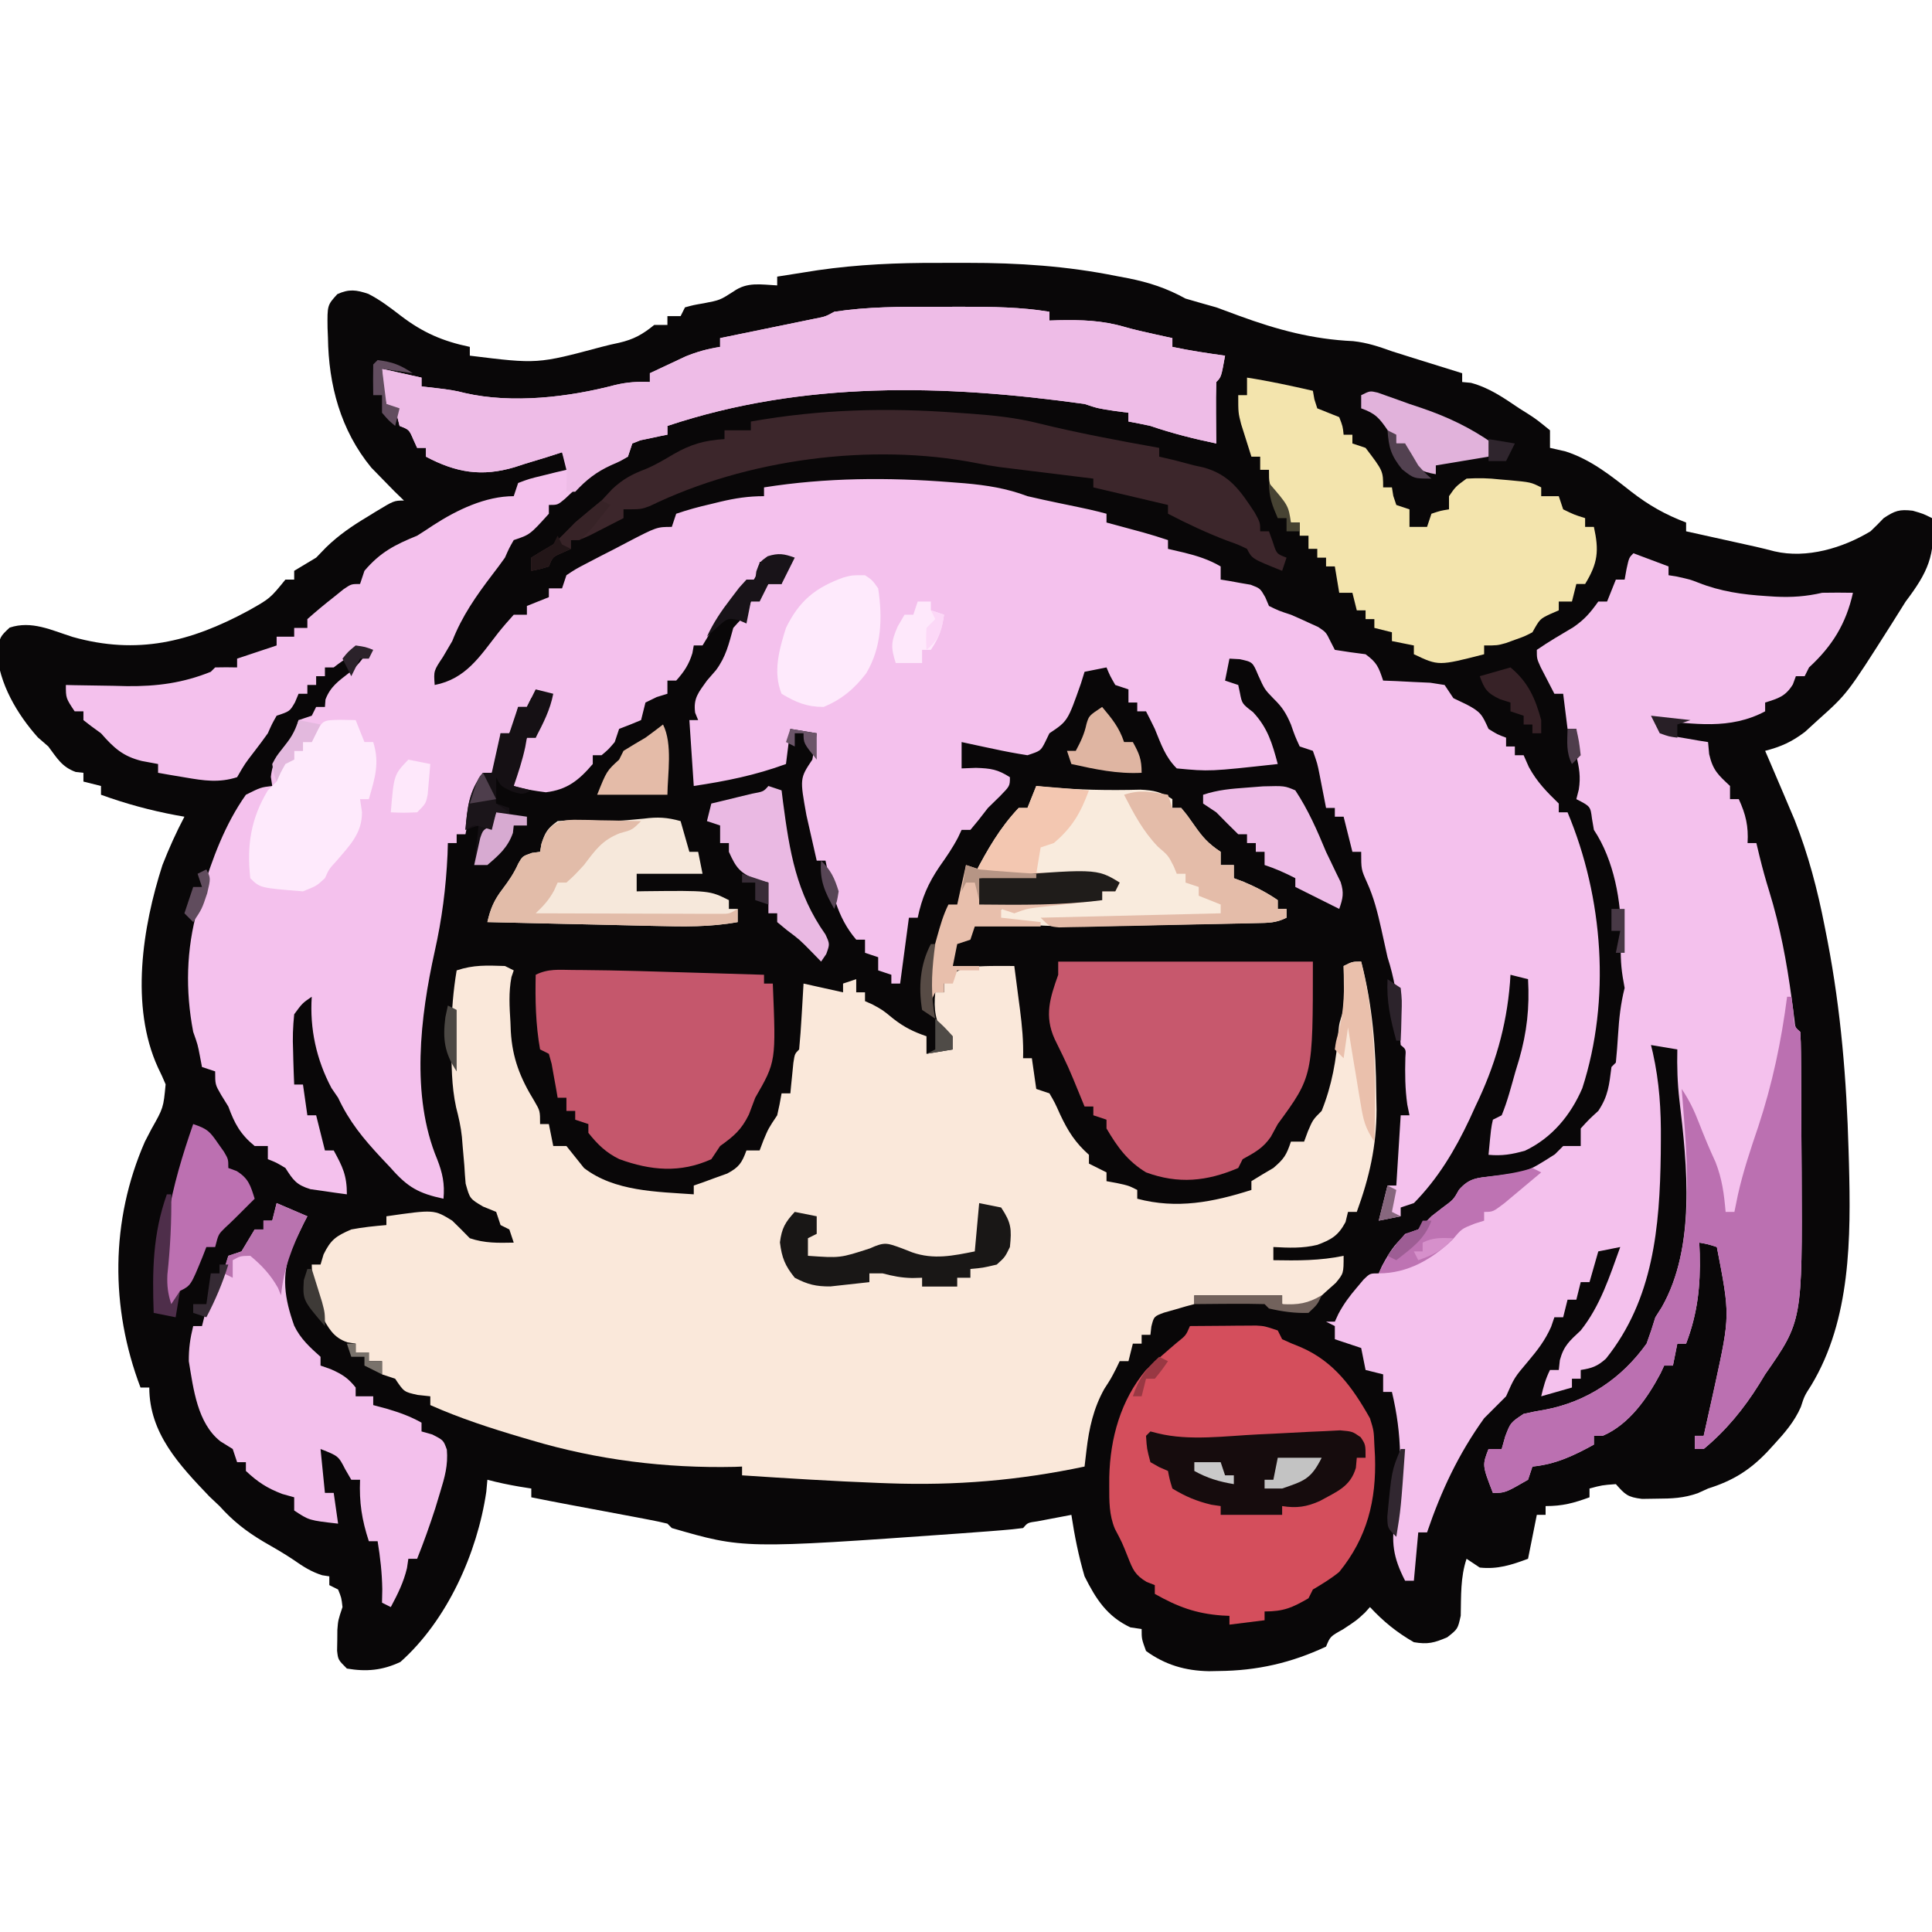 <?xml version="1.0" encoding="UTF-8"?>
<svg version="1.1" xmlns="http://www.w3.org/2000/svg" width="440" height="440">
<path d="M0 0 C2.262 0.005 4.524 0 6.786 -0.006 C18.321 -0.013 29.391 0.715 40.711 3.005 C41.992 3.247 41.992 3.247 43.299 3.494 C48.117 4.455 52.055 5.743 56.399 8.13 C58.727 8.815 61.061 9.479 63.399 10.13 C65.153 10.765 66.903 11.412 68.649 12.068 C77.297 15.23 85.338 17.406 94.575 17.822 C97.765 18.17 100.378 19.046 103.399 20.13 C104.759 20.566 106.121 20.995 107.485 21.419 C108.187 21.639 108.89 21.858 109.614 22.083 C110.327 22.305 111.039 22.527 111.774 22.755 C112.51 22.985 113.246 23.214 114.004 23.451 C115.802 24.011 117.601 24.571 119.399 25.13 C119.399 25.79 119.399 26.45 119.399 27.13 C120.059 27.192 120.719 27.254 121.399 27.318 C125.62 28.461 128.797 30.705 132.399 33.13 C133.082 33.56 133.765 33.989 134.469 34.431 C136.399 35.693 136.399 35.693 139.399 38.13 C139.399 39.45 139.399 40.77 139.399 42.13 C140.575 42.398 141.75 42.667 142.961 42.943 C148.747 44.823 153.176 48.396 157.905 52.106 C161.917 55.216 165.648 57.323 170.399 59.13 C170.399 59.79 170.399 60.45 170.399 61.13 C171.652 61.408 172.905 61.685 174.196 61.97 C175.847 62.336 177.498 62.702 179.149 63.068 C180.386 63.341 180.386 63.341 181.649 63.621 C182.448 63.798 183.247 63.975 184.071 64.158 C185.171 64.401 185.171 64.401 186.292 64.65 C187.706 64.972 189.113 65.319 190.514 65.69 C197.865 67.408 206.096 64.938 212.399 61.13 C213.423 60.155 214.427 59.158 215.399 58.13 C217.923 56.448 218.973 56.08 222.024 56.443 C224.399 57.13 224.399 57.13 226.399 58.13 C227.343 66.509 225.365 70.563 220.399 77.13 C219.259 78.913 218.135 80.705 217.024 82.505 C207.105 98.131 207.105 98.131 200.399 104.13 C198.945 105.461 198.945 105.461 197.461 106.818 C194.438 109.101 192.037 110.178 188.399 111.13 C188.791 112.038 189.183 112.945 189.586 113.88 C190.191 115.297 190.795 116.713 191.399 118.13 C191.797 119.061 192.196 119.992 192.606 120.951 C193.033 121.959 193.459 122.967 193.899 124.005 C194.301 124.952 194.703 125.898 195.118 126.873 C198.248 134.832 200.322 142.737 201.961 151.13 C202.178 152.235 202.395 153.34 202.619 154.479 C205.658 170.324 206.944 186.012 207.399 202.13 C207.442 203.568 207.442 203.568 207.486 205.034 C207.928 221.941 207.948 240.627 198.899 255.615 C197.343 258.041 197.343 258.041 196.528 260.564 C195.035 263.959 192.819 266.492 190.336 269.193 C189.848 269.725 189.36 270.257 188.857 270.806 C184.842 275.007 180.963 277.388 175.399 279.13 C174.239 279.658 174.239 279.658 173.055 280.197 C169.85 281.323 167.166 281.431 163.774 281.443 C162.647 281.46 161.521 281.476 160.36 281.494 C157.049 281.087 156.522 280.515 154.399 278.13 C151.25 278.363 151.25 278.363 148.399 279.13 C148.399 279.79 148.399 280.45 148.399 281.13 C144.779 282.447 142.303 283.13 138.399 283.13 C138.399 283.79 138.399 284.45 138.399 285.13 C137.739 285.13 137.079 285.13 136.399 285.13 C135.739 288.43 135.079 291.73 134.399 295.13 C130.609 296.541 127.458 297.569 123.399 297.13 C122.409 296.47 121.419 295.81 120.399 295.13 C118.978 299.394 119.172 303.625 119.071 308.099 C118.399 311.13 118.399 311.13 116.004 313.009 C113.058 314.277 111.563 314.671 108.399 314.13 C104.526 311.917 101.429 309.393 98.399 306.13 C98.028 306.543 97.656 306.955 97.274 307.38 C95.399 309.13 95.399 309.13 92.274 311.193 C89.348 312.822 89.348 312.822 88.399 315.13 C80.471 318.852 72.686 320.618 63.961 320.693 C63.229 320.707 62.497 320.722 61.743 320.736 C56.383 320.638 51.783 319.316 47.399 316.13 C46.399 313.38 46.399 313.38 46.399 311.13 C45.553 311.007 44.708 310.883 43.836 310.755 C38.513 308.239 36.004 304.328 33.399 299.13 C32.04 294.507 31.119 289.892 30.399 285.13 C28.752 285.438 27.107 285.752 25.461 286.068 C24.545 286.242 23.628 286.416 22.684 286.595 C20.446 286.908 20.446 286.908 19.399 288.13 C17.805 288.348 16.202 288.503 14.598 288.63 C13.059 288.754 13.059 288.754 11.488 288.879 C10.366 288.962 9.243 289.045 8.086 289.13 C6.93 289.216 5.774 289.303 4.583 289.391 C-44.278 292.868 -44.278 292.868 -60.601 288.13 C-60.931 287.8 -61.261 287.47 -61.601 287.13 C-62.945 286.795 -64.303 286.514 -65.664 286.255 C-66.556 286.084 -67.448 285.912 -68.367 285.736 C-69.434 285.536 -70.501 285.336 -71.601 285.13 C-72.95 284.877 -74.299 284.623 -75.648 284.369 C-78.42 283.848 -81.192 283.33 -83.964 282.814 C-86.848 282.272 -89.726 281.714 -92.601 281.13 C-92.601 280.47 -92.601 279.81 -92.601 279.13 C-93.509 278.986 -94.416 278.842 -95.351 278.693 C-97.816 278.266 -100.19 277.78 -102.601 277.13 C-102.684 278.038 -102.766 278.945 -102.851 279.88 C-104.903 293.85 -111.773 309.172 -122.414 318.63 C-126.491 320.549 -130.153 320.895 -134.601 320.13 C-136.601 318.13 -136.601 318.13 -136.832 316.072 C-136.817 315.287 -136.803 314.502 -136.789 313.693 C-136.782 312.91 -136.776 312.128 -136.769 311.322 C-136.601 309.13 -136.601 309.13 -135.601 306.13 C-135.839 304.012 -135.839 304.012 -136.601 302.13 C-137.261 301.8 -137.921 301.47 -138.601 301.13 C-138.601 300.47 -138.601 299.81 -138.601 299.13 C-139.137 299.048 -139.674 298.965 -140.226 298.88 C-142.75 298.083 -144.607 296.878 -146.761 295.365 C-149.002 293.862 -151.326 292.54 -153.664 291.193 C-157.543 288.881 -160.566 286.512 -163.601 283.13 C-164.746 282.048 -164.746 282.048 -165.914 280.943 C-172.747 273.791 -179.601 266.558 -179.601 256.13 C-180.261 256.13 -180.921 256.13 -181.601 256.13 C-188.51 237.942 -188.461 218.066 -180.601 200.13 C-180.114 199.192 -179.627 198.253 -179.125 197.287 C-176.386 192.434 -176.386 192.434 -175.882 187.083 C-176.417 185.79 -177.001 184.516 -177.625 183.263 C-184.003 169.332 -181.152 151.214 -176.601 137.13 C-175.121 133.353 -173.492 129.719 -171.601 126.13 C-172.219 126.021 -172.836 125.911 -173.472 125.798 C-179.378 124.693 -184.953 123.177 -190.601 121.13 C-190.601 120.47 -190.601 119.81 -190.601 119.13 C-191.921 118.8 -193.241 118.47 -194.601 118.13 C-194.601 117.47 -194.601 116.81 -194.601 116.13 C-195.467 116.038 -195.467 116.038 -196.351 115.943 C-199.521 114.798 -200.595 112.805 -202.601 110.13 C-203.385 109.45 -204.169 108.769 -204.976 108.068 C-209.697 102.785 -213.834 95.79 -214.289 88.568 C-213.601 85.13 -213.601 85.13 -211.414 83.068 C-206.41 81.4 -201.916 83.645 -197.039 85.193 C-182.359 89.32 -170.299 86.364 -157.105 79.244 C-152.098 76.43 -152.098 76.43 -148.601 72.13 C-147.941 72.13 -147.281 72.13 -146.601 72.13 C-146.601 71.47 -146.601 70.81 -146.601 70.13 C-144.934 69.13 -143.268 68.13 -141.601 67.13 C-140.856 66.36 -140.111 65.589 -139.343 64.794 C-136.437 61.971 -133.37 59.881 -129.914 57.818 C-129.333 57.459 -128.752 57.1 -128.154 56.73 C-123.871 54.13 -123.871 54.13 -121.601 54.13 C-122.684 53.078 -122.684 53.078 -123.789 52.005 C-124.729 51.05 -125.666 50.091 -126.601 49.13 C-127.405 48.305 -128.21 47.48 -129.039 46.63 C-136.052 38.103 -138.766 27.78 -138.914 17.005 C-138.957 15.932 -138.957 15.932 -139.001 14.837 C-139.065 9.64 -139.065 9.64 -136.773 7.119 C-134.107 5.906 -132.458 6.132 -129.71 7.06 C-126.985 8.443 -124.714 10.211 -122.289 12.068 C-117.283 15.888 -112.738 17.852 -106.601 19.13 C-106.601 19.79 -106.601 20.45 -106.601 21.13 C-91.2 23.035 -91.2 23.035 -76.601 19.13 C-75.277 18.781 -73.943 18.468 -72.601 18.193 C-69.274 17.421 -67.268 16.303 -64.601 14.13 C-63.611 14.13 -62.621 14.13 -61.601 14.13 C-61.601 13.47 -61.601 12.81 -61.601 12.13 C-60.611 12.13 -59.621 12.13 -58.601 12.13 C-58.271 11.47 -57.941 10.81 -57.601 10.13 C-55.675 9.603 -55.675 9.603 -53.289 9.193 C-49.636 8.488 -49.636 8.488 -46.539 6.505 C-43.404 4.281 -40.369 4.942 -36.601 5.13 C-36.601 4.47 -36.601 3.81 -36.601 3.13 C-34.622 2.815 -32.643 2.504 -30.664 2.193 C-29.01 1.932 -29.01 1.932 -27.324 1.666 C-18.156 0.348 -9.246 -0.026 0 0 Z " fill="#090708" transform="translate(213.601,59.87)"/>
<path d="M0 0 C2.15 0.005 4.3 0 6.45 -0.006 C13.068 -0.009 19.546 0.058 26.089 1.13 C26.089 1.79 26.089 2.45 26.089 3.13 C26.79 3.107 27.491 3.084 28.214 3.06 C33.426 2.961 38.082 3.096 43.096 4.552 C45.409 5.223 47.736 5.742 50.089 6.255 C51.233 6.507 51.233 6.507 52.401 6.763 C52.958 6.884 53.515 7.006 54.089 7.13 C54.089 7.79 54.089 8.45 54.089 9.13 C58.068 9.975 62.059 10.577 66.089 11.13 C65.214 16.005 65.214 16.005 64.089 17.13 C64.016 19.484 64.005 21.839 64.026 24.193 C64.04 26.128 64.04 26.128 64.053 28.103 C64.065 29.102 64.077 30.101 64.089 31.13 C58.965 30.06 54.048 28.821 49.089 27.13 C47.428 26.769 45.762 26.426 44.089 26.13 C44.089 25.47 44.089 24.81 44.089 24.13 C42.995 23.986 41.902 23.842 40.776 23.693 C37.089 23.13 37.089 23.13 34.089 22.13 C2.134 17.675 -29.973 16.817 -60.911 27.13 C-60.911 27.79 -60.911 28.45 -60.911 29.13 C-61.477 29.24 -62.043 29.35 -62.626 29.462 C-63.36 29.621 -64.093 29.78 -64.849 29.943 C-65.58 30.094 -66.311 30.245 -67.064 30.4 C-67.673 30.641 -68.283 30.882 -68.911 31.13 C-69.241 32.12 -69.571 33.11 -69.911 34.13 C-71.813 35.065 -73.718 35.993 -75.642 36.88 C-78.949 38.702 -81.52 41.154 -84.247 43.74 C-85.911 45.13 -85.911 45.13 -87.911 45.13 C-87.911 45.79 -87.911 46.45 -87.911 47.13 C-92.214 51.898 -92.214 51.898 -95.911 53.13 C-96.969 54.984 -96.969 54.984 -97.911 57.13 C-98.841 58.443 -99.801 59.734 -100.786 61.005 C-104.48 65.861 -107.686 70.427 -109.911 76.13 C-110.607 77.346 -111.316 78.554 -112.036 79.755 C-114.154 82.924 -114.154 82.924 -113.911 86.13 C-106.821 84.747 -103.665 79.664 -99.462 74.271 C-98.333 72.846 -97.128 71.482 -95.911 70.13 C-94.921 70.13 -93.931 70.13 -92.911 70.13 C-92.911 69.47 -92.911 68.81 -92.911 68.13 C-91.261 67.47 -89.611 66.81 -87.911 66.13 C-87.911 65.47 -87.911 64.81 -87.911 64.13 C-86.921 64.13 -85.931 64.13 -84.911 64.13 C-84.581 63.14 -84.251 62.15 -83.911 61.13 C-81.759 59.701 -81.759 59.701 -78.974 58.255 C-77.491 57.482 -77.491 57.482 -75.978 56.693 C-74.966 56.177 -73.954 55.662 -72.911 55.13 C-71.972 54.635 -71.032 54.14 -70.064 53.63 C-63.312 50.13 -63.312 50.13 -59.911 50.13 C-59.581 49.14 -59.251 48.15 -58.911 47.13 C-56.279 46.241 -53.796 45.549 -51.099 44.943 C-50.374 44.766 -49.649 44.588 -48.902 44.406 C-45.457 43.589 -42.469 43.13 -38.911 43.13 C-38.911 42.47 -38.911 41.81 -38.911 41.13 C-24.819 38.896 -10.611 38.818 3.589 39.943 C4.644 40.025 5.7 40.107 6.787 40.192 C11.863 40.646 16.292 41.33 21.089 43.13 C23.457 43.682 25.832 44.202 28.214 44.693 C35.723 46.251 35.723 46.251 39.089 47.13 C39.089 47.79 39.089 48.45 39.089 49.13 C39.848 49.335 40.607 49.54 41.389 49.751 C42.383 50.021 43.377 50.29 44.401 50.568 C45.88 50.968 45.88 50.968 47.389 51.376 C49.304 51.911 51.203 52.502 53.089 53.13 C53.089 53.79 53.089 54.45 53.089 55.13 C54.326 55.419 55.564 55.708 56.839 56.005 C59.813 56.744 62.422 57.575 65.089 59.13 C65.089 60.12 65.089 61.11 65.089 62.13 C65.715 62.228 66.342 62.326 66.987 62.427 C67.804 62.577 68.622 62.726 69.464 62.88 C70.276 63.02 71.088 63.159 71.925 63.302 C74.089 64.13 74.089 64.13 75.245 66.146 C75.663 67.128 75.663 67.128 76.089 68.13 C78.303 69.218 78.303 69.218 81.089 70.13 C82.496 70.73 83.891 71.357 85.276 72.005 C86.287 72.466 86.287 72.466 87.319 72.935 C89.089 74.13 89.089 74.13 90.112 76.228 C90.434 76.856 90.757 77.484 91.089 78.13 C93.415 78.511 95.749 78.843 98.089 79.13 C100.673 81.026 101.051 82.019 102.089 85.13 C103.076 85.168 104.063 85.205 105.081 85.244 C106.362 85.309 107.643 85.375 108.964 85.443 C110.24 85.501 111.516 85.559 112.831 85.619 C113.906 85.788 114.981 85.956 116.089 86.13 C116.749 87.12 117.409 88.11 118.089 89.13 C119.079 89.605 120.069 90.079 121.089 90.568 C124.364 92.274 124.65 92.944 126.089 96.13 C128.122 97.398 128.122 97.398 130.089 98.13 C130.089 98.79 130.089 99.45 130.089 100.13 C130.749 100.13 131.409 100.13 132.089 100.13 C132.089 100.79 132.089 101.45 132.089 102.13 C132.749 102.13 133.409 102.13 134.089 102.13 C134.48 103.017 134.872 103.904 135.276 104.818 C137.155 108.251 139.303 110.42 142.089 113.13 C142.089 113.79 142.089 114.45 142.089 115.13 C142.749 115.13 143.409 115.13 144.089 115.13 C152.25 134.563 153.95 157.849 147.448 177.966 C144.805 184.118 140.528 189.29 134.401 192.193 C131.415 193.038 129.163 193.41 126.089 193.13 C126.675 186.978 126.675 186.978 127.089 185.13 C127.749 184.8 128.409 184.47 129.089 184.13 C130.416 180.917 131.264 177.534 132.214 174.193 C132.491 173.28 132.768 172.366 133.053 171.425 C134.843 165.198 135.452 159.598 135.089 153.13 C133.769 152.8 132.449 152.47 131.089 152.13 C131.051 152.725 131.014 153.319 130.975 153.931 C130.173 164.041 127.502 173.034 123.089 182.13 C122.657 183.079 122.225 184.028 121.78 185.005 C118.449 192.083 114.606 198.519 109.089 204.13 C108.099 204.46 107.109 204.79 106.089 205.13 C106.089 205.79 106.089 206.45 106.089 207.13 C104.439 207.46 102.789 207.79 101.089 208.13 C101.749 205.49 102.409 202.85 103.089 200.13 C103.749 200.13 104.409 200.13 105.089 200.13 C105.419 194.85 105.749 189.57 106.089 184.13 C106.749 184.13 107.409 184.13 108.089 184.13 C107.924 183.326 107.759 182.522 107.589 181.693 C107.078 178.055 107.053 174.648 107.151 170.986 C107.299 169.114 107.299 169.114 106.089 168.13 C105.903 166.092 105.765 164.049 105.651 162.005 C105.304 157.079 104.604 152.845 103.089 148.13 C102.6 145.966 102.122 143.799 101.651 141.63 C100.822 137.944 99.975 134.506 98.401 131.068 C97.089 128.13 97.089 128.13 97.089 124.13 C96.429 124.13 95.769 124.13 95.089 124.13 C94.429 121.49 93.769 118.85 93.089 116.13 C92.429 116.13 91.769 116.13 91.089 116.13 C91.089 115.47 91.089 114.81 91.089 114.13 C90.429 114.13 89.769 114.13 89.089 114.13 C88.956 113.443 88.823 112.756 88.686 112.048 C88.51 111.147 88.333 110.246 88.151 109.318 C87.977 108.425 87.803 107.531 87.624 106.611 C87.111 104.016 87.111 104.016 86.089 101.13 C85.099 100.8 84.109 100.47 83.089 100.13 C82.026 97.818 82.026 97.818 81.089 95.13 C80.02 92.611 79.136 91.176 77.151 89.255 C75.089 87.13 75.089 87.13 73.651 83.943 C72.37 80.885 72.37 80.885 69.401 80.255 C68.638 80.214 67.875 80.173 67.089 80.13 C66.759 81.78 66.429 83.43 66.089 85.13 C67.079 85.46 68.069 85.79 69.089 86.13 C69.212 86.708 69.336 87.285 69.464 87.88 C69.946 90.385 69.946 90.385 72.464 92.318 C75.826 95.92 76.833 99.446 78.089 104.13 C62.581 105.84 62.581 105.84 55.089 105.13 C52.431 102.473 51.519 99.587 50.089 96.13 C49.436 94.79 48.776 93.453 48.089 92.13 C47.429 92.13 46.769 92.13 46.089 92.13 C46.089 91.47 46.089 90.81 46.089 90.13 C45.429 90.13 44.769 90.13 44.089 90.13 C44.089 89.14 44.089 88.15 44.089 87.13 C43.099 86.8 42.109 86.47 41.089 86.13 C39.901 84.068 39.901 84.068 39.089 82.13 C36.614 82.625 36.614 82.625 34.089 83.13 C33.686 84.43 33.686 84.43 33.276 85.755 C30.25 94.356 30.25 94.356 26.089 97.13 C25.759 97.811 25.429 98.492 25.089 99.193 C24.089 101.13 24.089 101.13 21.089 102.13 C18.487 101.724 15.968 101.256 13.401 100.693 C12.699 100.545 11.997 100.398 11.274 100.246 C9.544 99.881 7.816 99.506 6.089 99.13 C6.089 101.11 6.089 103.09 6.089 105.13 C7.161 105.089 8.234 105.048 9.339 105.005 C12.746 105.119 14.296 105.343 17.089 107.13 C17.089 109.13 17.089 109.13 14.839 111.443 C13.931 112.33 13.024 113.217 12.089 114.13 C11.367 115.058 10.645 115.987 9.901 116.943 C9.303 117.665 8.705 118.387 8.089 119.13 C7.429 119.13 6.769 119.13 6.089 119.13 C5.686 119.987 5.686 119.987 5.276 120.861 C4.045 123.213 2.626 125.28 1.089 127.443 C-1.539 131.313 -2.942 134.573 -3.911 139.13 C-4.571 139.13 -5.231 139.13 -5.911 139.13 C-6.901 146.555 -6.901 146.555 -7.911 154.13 C-8.571 154.13 -9.231 154.13 -9.911 154.13 C-9.911 153.47 -9.911 152.81 -9.911 152.13 C-10.901 151.8 -11.891 151.47 -12.911 151.13 C-12.911 150.14 -12.911 149.15 -12.911 148.13 C-13.901 147.8 -14.891 147.47 -15.911 147.13 C-15.911 146.14 -15.911 145.15 -15.911 144.13 C-16.571 144.13 -17.231 144.13 -17.911 144.13 C-22.431 138.882 -23.491 132.782 -24.911 126.13 C-25.571 126.13 -26.231 126.13 -26.911 126.13 C-27.419 123.924 -27.917 121.715 -28.411 119.505 C-28.829 117.661 -28.829 117.661 -29.255 115.779 C-30.761 107.405 -30.761 107.405 -27.911 103.13 C-27.521 101.141 -27.179 99.14 -26.911 97.13 C-29.881 96.635 -29.881 96.635 -32.911 96.13 C-33.241 98.77 -33.571 101.41 -33.911 104.13 C-40.882 106.686 -47.565 108.033 -54.911 109.13 C-55.241 104.18 -55.571 99.23 -55.911 94.13 C-55.251 94.13 -54.591 94.13 -53.911 94.13 C-54.252 93.295 -54.252 93.295 -54.599 92.443 C-55.047 89.126 -53.818 87.825 -51.911 85.13 C-51.231 84.347 -50.55 83.563 -49.849 82.755 C-47.565 79.662 -46.933 76.809 -45.911 73.13 C-44.349 71.38 -44.349 71.38 -42.911 70.13 C-42.581 69.14 -42.251 68.15 -41.911 67.13 C-40.036 64.943 -40.036 64.943 -37.911 63.13 C-36.921 63.13 -35.931 63.13 -34.911 63.13 C-34.767 62.512 -34.623 61.893 -34.474 61.255 C-33.911 59.13 -33.911 59.13 -32.911 57.13 C-36.376 57.625 -36.376 57.625 -39.911 58.13 C-39.973 58.687 -40.035 59.244 -40.099 59.818 C-41.25 63.094 -43.432 64.706 -45.911 67.13 C-49.774 71.892 -49.774 71.892 -52.911 77.13 C-53.571 77.13 -54.231 77.13 -54.911 77.13 C-55.066 77.997 -55.066 77.997 -55.224 78.88 C-56.02 81.487 -57.102 83.104 -58.911 85.13 C-59.571 85.13 -60.231 85.13 -60.911 85.13 C-60.911 86.12 -60.911 87.11 -60.911 88.13 C-61.716 88.378 -62.52 88.625 -63.349 88.88 C-64.195 89.293 -65.04 89.705 -65.911 90.13 C-66.076 90.79 -66.241 91.45 -66.411 92.13 C-66.576 92.79 -66.741 93.45 -66.911 94.13 C-68.563 94.832 -70.231 95.5 -71.911 96.13 C-72.406 97.615 -72.406 97.615 -72.911 99.13 C-74.349 100.818 -74.349 100.818 -75.911 102.13 C-76.571 102.13 -77.231 102.13 -77.911 102.13 C-77.911 102.79 -77.911 103.45 -77.911 104.13 C-81.053 107.817 -83.741 109.992 -88.599 110.568 C-91.126 110.234 -93.487 109.906 -95.911 109.13 C-95.36 105.181 -94.522 101.781 -92.911 98.13 C-92.251 98.13 -91.591 98.13 -90.911 98.13 C-89.783 94.819 -88.698 91.541 -87.911 88.13 C-89.887 88.478 -89.887 88.478 -91.911 89.13 C-92.241 89.79 -92.571 90.45 -92.911 91.13 C-93.571 91.13 -94.231 91.13 -94.911 91.13 C-95.056 91.749 -95.2 92.368 -95.349 93.005 C-95.911 95.13 -95.911 95.13 -96.911 97.13 C-97.571 97.13 -98.231 97.13 -98.911 97.13 C-98.87 97.873 -98.829 98.615 -98.786 99.38 C-98.917 102.25 -99.372 103.736 -100.911 106.13 C-101.901 106.625 -101.901 106.625 -102.911 107.13 C-104.596 109.951 -105.377 112.678 -106.036 115.88 C-106.204 116.68 -106.372 117.479 -106.544 118.302 C-106.665 118.906 -106.787 119.509 -106.911 120.13 C-107.571 120.13 -108.231 120.13 -108.911 120.13 C-108.911 120.79 -108.911 121.45 -108.911 122.13 C-109.571 122.13 -110.231 122.13 -110.911 122.13 C-110.937 122.993 -110.963 123.855 -110.99 124.744 C-111.341 132.305 -112.254 139.428 -113.911 146.818 C-117.198 161.654 -119.388 179.659 -113.349 194.13 C-112.128 197.258 -111.593 199.733 -111.911 203.13 C-117.533 201.918 -120.031 200.565 -123.911 196.13 C-125.002 194.972 -125.002 194.972 -126.115 193.791 C-130.2 189.409 -133.356 185.588 -135.911 180.13 C-136.406 179.408 -136.901 178.687 -137.411 177.943 C-140.85 171.496 -142.396 164.401 -141.911 157.13 C-144.068 158.614 -144.068 158.614 -145.911 161.13 C-146.202 164.025 -146.293 166.51 -146.161 169.38 C-146.143 170.125 -146.125 170.871 -146.107 171.638 C-146.06 173.469 -145.988 175.3 -145.911 177.13 C-145.251 177.13 -144.591 177.13 -143.911 177.13 C-143.416 180.595 -143.416 180.595 -142.911 184.13 C-142.251 184.13 -141.591 184.13 -140.911 184.13 C-140.251 186.77 -139.591 189.41 -138.911 192.13 C-138.251 192.13 -137.591 192.13 -136.911 192.13 C-134.877 195.86 -133.911 197.799 -133.911 202.13 C-135.685 201.902 -137.455 201.646 -139.224 201.38 C-140.21 201.241 -141.196 201.102 -142.212 200.958 C-145.424 199.973 -146.138 198.898 -147.911 196.13 C-149.995 194.879 -149.995 194.879 -151.911 194.13 C-151.911 193.14 -151.911 192.15 -151.911 191.13 C-152.901 191.13 -153.891 191.13 -154.911 191.13 C-158.173 188.461 -159.484 186.032 -160.911 182.13 C-161.448 181.264 -161.984 180.398 -162.536 179.505 C-163.911 177.13 -163.911 177.13 -163.911 174.13 C-164.901 173.8 -165.891 173.47 -166.911 173.13 C-167.056 172.367 -167.2 171.604 -167.349 170.818 C-167.875 168.049 -167.875 168.049 -168.911 165.13 C-170.714 155.716 -170.504 146.357 -167.911 137.13 C-167.602 135.955 -167.293 134.779 -166.974 133.568 C-164.542 125.7 -161.706 117.903 -156.911 111.13 C-153.536 109.443 -153.536 109.443 -150.911 109.13 C-151.015 108.45 -151.118 107.769 -151.224 107.068 C-150.83 103.368 -149.373 101.638 -147.103 98.779 C-145.71 97.025 -145.71 97.025 -144.911 94.13 C-143.921 93.8 -142.931 93.47 -141.911 93.13 C-141.581 92.47 -141.251 91.81 -140.911 91.13 C-140.251 91.13 -139.591 91.13 -138.911 91.13 C-138.87 90.573 -138.829 90.017 -138.786 89.443 C-137.68 86.52 -135.834 85.25 -133.411 83.369 C-131.562 81.842 -130.237 80.119 -128.911 78.13 C-132.296 78.735 -134.211 80.06 -136.911 82.13 C-137.571 82.13 -138.231 82.13 -138.911 82.13 C-138.911 82.79 -138.911 83.45 -138.911 84.13 C-139.571 84.13 -140.231 84.13 -140.911 84.13 C-140.911 84.79 -140.911 85.45 -140.911 86.13 C-141.571 86.13 -142.231 86.13 -142.911 86.13 C-142.911 86.79 -142.911 87.45 -142.911 88.13 C-143.571 88.13 -144.231 88.13 -144.911 88.13 C-145.18 88.77 -145.448 89.409 -145.724 90.068 C-146.911 92.13 -146.911 92.13 -149.911 93.13 C-150.959 94.975 -150.959 94.975 -151.911 97.13 C-152.904 98.526 -153.926 99.901 -154.974 101.255 C-157.144 104.067 -157.144 104.067 -158.911 107.13 C-163.046 108.453 -166.499 107.918 -170.724 107.193 C-171.885 106.998 -173.047 106.804 -174.243 106.603 C-175.564 106.369 -175.564 106.369 -176.911 106.13 C-176.911 105.47 -176.911 104.81 -176.911 104.13 C-178.128 103.903 -179.345 103.677 -180.599 103.443 C-184.912 102.378 -186.964 100.487 -189.911 97.13 C-190.675 96.573 -191.438 96.017 -192.224 95.443 C-192.781 95.01 -193.338 94.577 -193.911 94.13 C-193.911 93.47 -193.911 92.81 -193.911 92.13 C-194.571 92.13 -195.231 92.13 -195.911 92.13 C-197.911 89.13 -197.911 89.13 -197.911 86.13 C-197.267 86.146 -196.623 86.162 -195.959 86.178 C-192.985 86.241 -190.011 86.28 -187.036 86.318 C-186.023 86.343 -185.01 86.368 -183.966 86.394 C-177.164 86.459 -171.255 85.681 -164.911 83.13 C-164.581 82.8 -164.251 82.47 -163.911 82.13 C-162.245 82.09 -160.577 82.088 -158.911 82.13 C-158.911 81.47 -158.911 80.81 -158.911 80.13 C-155.941 79.14 -152.971 78.15 -149.911 77.13 C-149.911 76.47 -149.911 75.81 -149.911 75.13 C-148.591 75.13 -147.271 75.13 -145.911 75.13 C-145.911 74.47 -145.911 73.81 -145.911 73.13 C-144.921 73.13 -143.931 73.13 -142.911 73.13 C-142.911 72.47 -142.911 71.81 -142.911 71.13 C-140.942 69.385 -138.982 67.744 -136.911 66.13 C-136.169 65.532 -135.426 64.934 -134.661 64.318 C-132.911 63.13 -132.911 63.13 -130.911 63.13 C-130.581 62.14 -130.251 61.15 -129.911 60.13 C-126.316 55.901 -122.997 54.199 -117.911 52.13 C-116.648 51.339 -115.398 50.525 -114.161 49.693 C-108.826 46.248 -102.338 43.13 -95.911 43.13 C-95.581 42.14 -95.251 41.15 -94.911 40.13 C-92.407 39.181 -92.407 39.181 -89.349 38.443 C-88.337 38.192 -87.325 37.94 -86.282 37.681 C-85.5 37.499 -84.718 37.318 -83.911 37.13 C-84.406 35.15 -84.406 35.15 -84.911 33.13 C-86.106 33.515 -87.301 33.899 -88.532 34.294 C-90.138 34.783 -91.743 35.269 -93.349 35.755 C-94.132 36.011 -94.915 36.266 -95.722 36.529 C-103.231 38.754 -109.029 37.77 -115.911 34.13 C-115.911 33.47 -115.911 32.81 -115.911 32.13 C-116.571 32.13 -117.231 32.13 -117.911 32.13 C-118.2 31.491 -118.489 30.852 -118.786 30.193 C-119.74 27.978 -119.74 27.978 -121.911 27.13 C-122.245 25.797 -122.578 24.464 -122.911 23.13 C-123.571 22.8 -124.231 22.47 -124.911 22.13 C-125.505 19.482 -125.653 16.838 -125.911 14.13 C-121.456 15.12 -121.456 15.12 -116.911 16.13 C-116.911 16.79 -116.911 17.45 -116.911 18.13 C-115.674 18.275 -114.436 18.419 -113.161 18.568 C-111.068 18.812 -109.092 19.081 -107.058 19.637 C-96.238 22.122 -83.316 20.591 -72.724 17.787 C-70.007 17.153 -67.688 17.008 -64.911 17.13 C-64.911 16.47 -64.911 15.81 -64.911 15.13 C-63.185 14.311 -61.455 13.5 -59.724 12.693 C-58.761 12.24 -57.798 11.788 -56.806 11.322 C-54.145 10.227 -51.744 9.581 -48.911 9.13 C-48.911 8.47 -48.911 7.81 -48.911 7.13 C-48.195 6.984 -47.478 6.838 -46.74 6.687 C-43.505 6.025 -40.271 5.359 -37.036 4.693 C-35.908 4.463 -34.781 4.233 -33.618 3.996 C-32.542 3.773 -31.466 3.551 -30.357 3.322 C-28.864 3.015 -28.864 3.015 -27.342 2.703 C-24.921 2.231 -24.921 2.231 -22.911 1.13 C-15.294 -0.036 -7.689 -0.023 0 0 Z " fill="#F4C1ED" transform="translate(212.911,69.87)"/>
<path d="M0 0 C2.621 10.048 3.35 19.821 3.438 30.188 C3.459 31.35 3.481 32.512 3.504 33.71 C3.485 42.074 1.86 49.155 -1 57 C-1.66 57 -2.32 57 -3 57 C-3.186 57.763 -3.371 58.526 -3.562 59.312 C-5.212 62.397 -6.735 63.291 -9.98 64.508 C-13.376 65.335 -16.519 65.183 -20 65 C-20 65.99 -20 66.98 -20 68 C-14.553 68.097 -9.361 68.129 -4 67 C-4 71 -4 71 -5.793 73.176 C-6.583 73.881 -7.373 74.586 -8.188 75.312 C-8.965 76.031 -9.742 76.749 -10.543 77.488 C-13 79 -13 79 -15.801 78.73 C-16.527 78.489 -17.252 78.248 -18 78 C-18 77.34 -18 76.68 -18 76 C-24.6 76 -31.2 76 -38 76 C-38 76.66 -38 77.32 -38 78 C-38.638 78.17 -39.276 78.34 -39.934 78.516 C-40.76 78.758 -41.586 79 -42.438 79.25 C-43.261 79.482 -44.085 79.714 -44.934 79.953 C-47.2 80.808 -47.2 80.808 -47.785 83.109 C-47.892 84.045 -47.892 84.045 -48 85 C-48.66 85 -49.32 85 -50 85 C-50 85.66 -50 86.32 -50 87 C-50.66 87 -51.32 87 -52 87 C-52.33 88.32 -52.66 89.64 -53 91 C-53.66 91 -54.32 91 -55 91 C-55.268 91.557 -55.536 92.114 -55.812 92.688 C-57 95 -57 95 -58.5 97.312 C-60.962 101.723 -61.967 106.256 -62.555 111.23 C-62.702 112.474 -62.849 113.718 -63 115 C-78.017 118.169 -92.34 119.361 -107.625 118.812 C-108.372 118.786 -109.118 118.759 -109.888 118.731 C-120.268 118.335 -130.635 117.682 -141 117 C-141 116.34 -141 115.68 -141 115 C-141.55 115.023 -142.101 115.046 -142.668 115.07 C-158.406 115.412 -173.928 113.493 -189 109 C-189.701 108.794 -190.401 108.589 -191.123 108.377 C-198.249 106.271 -205.204 104.018 -212 101 C-212 100.34 -212 99.68 -212 99 C-212.949 98.897 -213.898 98.794 -214.875 98.688 C-218 98 -218 98 -220 95 C-221.485 94.505 -221.485 94.505 -223 94 C-223 93.01 -223 92.02 -223 91 C-223.99 91 -224.98 91 -226 91 C-226 90.34 -226 89.68 -226 89 C-226.99 89 -227.98 89 -229 89 C-229 88.34 -229 87.68 -229 87 C-229.605 86.907 -230.209 86.814 -230.832 86.719 C-234.234 85.591 -235.198 83.328 -236.961 80.344 C-238.599 76.65 -238.898 73.005 -239 69 C-238.34 69 -237.68 69 -237 69 C-236.66 67.855 -236.66 67.855 -236.312 66.688 C-234.655 63.293 -233.451 62.501 -230 61 C-227.321 60.488 -224.726 60.231 -222 60 C-222 59.34 -222 58.68 -222 58 C-211.144 56.44 -211.144 56.44 -207 59 C-205.647 60.313 -204.311 61.645 -203 63 C-199.527 64.158 -196.639 64.069 -193 64 C-193.33 63.01 -193.66 62.02 -194 61 C-194.99 60.505 -194.99 60.505 -196 60 C-196.33 59.01 -196.66 58.02 -197 57 C-197.985 56.599 -198.97 56.198 -199.984 55.785 C-203 54 -203 54 -203.953 50.559 C-204.079 49.187 -204.177 47.813 -204.25 46.438 C-204.374 44.974 -204.502 43.51 -204.633 42.047 C-204.69 41.342 -204.747 40.638 -204.806 39.912 C-205.04 37.606 -205.545 35.43 -206.125 33.188 C-207.196 28.245 -207.183 23.347 -207.188 18.312 C-207.188 17.504 -207.189 16.695 -207.19 15.862 C-207.146 11.147 -206.778 6.651 -206 2 C-202.108 0.703 -199.106 0.87 -195 1 C-194.34 1.33 -193.68 1.66 -193 2 C-193.17 2.499 -193.34 2.998 -193.516 3.512 C-194.189 6.973 -193.963 10.317 -193.75 13.812 C-193.723 14.499 -193.696 15.185 -193.668 15.893 C-193.31 21.995 -191.528 26.51 -188.312 31.75 C-187 34 -187 34 -187 37 C-186.34 37 -185.68 37 -185 37 C-184.505 39.475 -184.505 39.475 -184 42 C-183.01 42 -182.02 42 -181 42 C-179.656 43.658 -178.324 45.326 -177 47 C-170.043 52.367 -160.429 52.401 -152 53 C-152 52.34 -152 51.68 -152 51 C-151.301 50.758 -150.603 50.515 -149.883 50.266 C-148.973 49.93 -148.063 49.595 -147.125 49.25 C-146.22 48.925 -145.315 48.6 -144.383 48.266 C-141.68 46.83 -141.033 45.826 -140 43 C-139.01 43 -138.02 43 -137 43 C-136.711 42.237 -136.423 41.474 -136.125 40.688 C-135 38 -135 38 -133 35 C-132.615 33.345 -132.272 31.678 -132 30 C-131.34 30 -130.68 30 -130 30 C-129.939 29.362 -129.879 28.724 -129.816 28.066 C-129.691 26.827 -129.691 26.827 -129.562 25.562 C-129.441 24.327 -129.441 24.327 -129.316 23.066 C-129 21 -129 21 -128 20 C-127.763 17.474 -127.578 14.969 -127.438 12.438 C-127.373 11.371 -127.373 11.371 -127.307 10.283 C-127.2 8.522 -127.1 6.761 -127 5 C-122.545 5.99 -122.545 5.99 -118 7 C-118 6.34 -118 5.68 -118 5 C-117.01 4.67 -116.02 4.34 -115 4 C-115 4.99 -115 5.98 -115 7 C-114.34 7 -113.68 7 -113 7 C-113 7.66 -113 8.32 -113 9 C-112.443 9.248 -111.886 9.495 -111.312 9.75 C-109 11 -109 11 -106.562 13 C-104.081 14.937 -101.958 15.986 -99 17 C-99 18.32 -99 19.64 -99 21 C-96.03 20.505 -96.03 20.505 -93 20 C-93.99 18.453 -93.99 18.453 -95 16.875 C-96.973 13.464 -97.388 10.98 -97 7 C-96.34 7 -95.68 7 -95 7 C-95 6.34 -95 5.68 -95 5 C-93.425 2.928 -92.307 2.096 -89.812 1.312 C-86.188 0.91 -82.648 0.981 -79 1 C-78.663 3.562 -78.33 6.125 -78 8.688 C-77.905 9.409 -77.809 10.13 -77.711 10.873 C-77.233 14.61 -76.881 18.223 -77 22 C-76.34 22 -75.68 22 -75 22 C-74.67 24.31 -74.34 26.62 -74 29 C-73.01 29.33 -72.02 29.66 -71 30 C-69.754 32.145 -69.754 32.145 -68.562 34.812 C-66.788 38.583 -65.146 41.204 -62 44 C-62 44.66 -62 45.32 -62 46 C-60.68 46.66 -59.36 47.32 -58 48 C-58 48.66 -58 49.32 -58 50 C-57.216 50.144 -56.432 50.289 -55.625 50.438 C-53 51 -53 51 -51 52 C-51 52.66 -51 53.32 -51 54 C-41.983 56.404 -33.709 54.781 -25 52 C-25 51.34 -25 50.68 -25 50 C-23.349 48.974 -21.68 47.977 -20 47 C-17.591 44.935 -17.037 44.11 -16 41 C-15.01 41 -14.02 41 -13 41 C-12.567 39.824 -12.567 39.824 -12.125 38.625 C-11 36 -11 36 -9 34 C-6.669 28.199 -5.63 22.34 -5.211 16.129 C-5 14 -5 14 -4 11 C-3.932 9.272 -3.915 7.542 -3.938 5.812 C-3.947 4.911 -3.956 4.01 -3.965 3.082 C-3.976 2.395 -3.988 1.708 -4 1 C-2 0 -2 0 0 0 Z " fill="#FAE8DA" transform="translate(310,219)"/>
<path d="M0 0 C2.64 0.99 5.28 1.98 8 3 C8 3.66 8 4.32 8 5 C8.639 5.103 9.279 5.206 9.938 5.312 C13 6 13 6 14.773 6.699 C19.873 8.702 24.802 9.408 30.25 9.75 C30.936 9.794 31.621 9.839 32.327 9.885 C36.074 10.071 39.355 9.84 43 9 C45.333 8.962 47.667 8.954 50 9 C48.437 16.017 45.295 21.134 40 26 C39.67 26.66 39.34 27.32 39 28 C38.34 28 37.68 28 37 28 C36.773 28.619 36.546 29.238 36.312 29.875 C34.621 32.614 33.008 33.05 30 34 C30 34.66 30 35.32 30 36 C21.938 40.288 13.786 38.829 5 38 C6.656 41.169 6.656 41.169 9.383 41.73 C10.288 41.881 11.193 42.032 12.125 42.188 C13.49 42.425 13.49 42.425 14.883 42.668 C15.581 42.778 16.28 42.887 17 43 C17.082 43.907 17.165 44.815 17.25 45.75 C18.104 49.452 19.295 50.469 22 53 C22 53.99 22 54.98 22 56 C22.66 56 23.32 56 24 56 C25.604 59.508 26.22 62.144 26 66 C26.66 66 27.32 66 28 66 C28.247 67.031 28.495 68.062 28.75 69.125 C29.398 71.763 30.109 74.351 30.918 76.945 C33.43 85.089 34.919 93.072 36.049 101.511 C36.16 102.339 36.272 103.167 36.387 104.02 C36.482 104.763 36.577 105.507 36.675 106.273 C36.836 108.024 36.836 108.024 38 109 C38.109 110.536 38.149 112.077 38.161 113.617 C38.171 114.603 38.18 115.589 38.19 116.605 C38.194 117.684 38.199 118.763 38.203 119.875 C38.209 120.987 38.215 122.1 38.22 123.246 C38.23 125.617 38.236 127.988 38.24 130.358 C38.25 133.929 38.281 137.5 38.312 141.07 C38.471 174.848 38.471 174.848 30 187 C29.546 187.744 29.093 188.488 28.625 189.254 C25.152 194.831 21.082 199.799 16 204 C15.34 204 14.68 204 14 204 C14 203.01 14 202.02 14 201 C14.66 201 15.32 201 16 201 C16.677 198.002 17.344 195.003 18 192 C18.179 191.184 18.358 190.368 18.543 189.527 C22.021 173.562 22.021 173.562 19 158 C16.975 157.348 16.975 157.348 15 157 C15.052 158.234 15.052 158.234 15.105 159.492 C15.285 166.915 14.637 173.047 12 180 C11.34 180 10.68 180 10 180 C9.67 181.65 9.34 183.3 9 185 C8.34 185 7.68 185 7 185 C6.738 185.566 6.477 186.132 6.207 186.715 C3.207 192.394 -0.962 198.412 -7 201 C-7.66 201 -8.32 201 -9 201 C-9 201.66 -9 202.32 -9 203 C-13.642 205.533 -17.652 207.465 -23 208 C-23.33 208.99 -23.66 209.98 -24 211 C-29.222 214 -29.222 214 -32 214 C-34.429 207.714 -34.429 207.714 -33 204 C-32.01 204 -31.02 204 -30 204 C-29.732 203.051 -29.464 202.102 -29.188 201.125 C-28 198 -28 198 -25 196 C-23.408 195.63 -21.801 195.323 -20.188 195.062 C-10.556 193.248 -2.67 187.938 3 180 C3.727 178.021 4.398 176.02 5 174 C5.48 173.246 5.959 172.492 6.453 171.715 C14.209 158.103 12.256 139.479 10.473 124.531 C10.023 120.654 9.911 116.9 10 113 C8.02 112.67 6.04 112.34 4 112 C4.141 112.587 4.283 113.174 4.429 113.779 C5.917 120.46 6.315 126.793 6.25 133.625 C6.239 135.202 6.239 135.202 6.227 136.81 C5.999 153.474 4.554 169.923 -6.254 183.426 C-8.177 185.159 -9.468 185.618 -12 186 C-12 186.66 -12 187.32 -12 188 C-12.66 188 -13.32 188 -14 188 C-14 188.66 -14 189.32 -14 190 C-17.465 190.99 -17.465 190.99 -21 192 C-20.494 189.831 -20 188 -19 186 C-18.34 186 -17.68 186 -17 186 C-16.918 185.257 -16.835 184.515 -16.75 183.75 C-15.838 180.405 -14.5 179.357 -12 177 C-7.517 171.36 -5.433 164.72 -3 158 C-4.65 158.33 -6.3 158.66 -8 159 C-8.66 161.31 -9.32 163.62 -10 166 C-10.66 166 -11.32 166 -12 166 C-12.33 167.32 -12.66 168.64 -13 170 C-13.66 170 -14.32 170 -15 170 C-15.33 171.32 -15.66 172.64 -16 174 C-16.66 174 -17.32 174 -18 174 C-18.246 174.719 -18.492 175.439 -18.746 176.18 C-20.139 179.312 -21.857 181.508 -24.062 184.125 C-27.111 187.731 -27.111 187.731 -29 192 C-30.667 193.667 -32.333 195.333 -34 197 C-39.865 205.176 -43.77 213.513 -47 223 C-47.66 223 -48.32 223 -49 223 C-49.33 226.63 -49.66 230.26 -50 234 C-50.66 234 -51.32 234 -52 234 C-54.74 228.678 -55.261 225.127 -54.188 219.188 C-52.678 209.204 -52.655 200.84 -55 191 C-55.66 191 -56.32 191 -57 191 C-57 189.68 -57 188.36 -57 187 C-58.32 186.67 -59.64 186.34 -61 186 C-61.33 184.35 -61.66 182.7 -62 181 C-63.98 180.34 -65.96 179.68 -68 179 C-68 178.01 -68 177.02 -68 176 C-68.66 175.67 -69.32 175.34 -70 175 C-69.34 175 -68.68 175 -68 175 C-67.732 174.417 -67.464 173.835 -67.188 173.234 C-65.985 170.972 -64.662 169.194 -63 167.25 C-62.484 166.636 -61.969 166.023 -61.438 165.391 C-60 164 -60 164 -58 164 C-57.752 163.443 -57.505 162.886 -57.25 162.312 C-55.121 158.374 -53.329 155.443 -49 154 C-47.977 153.024 -46.981 152.019 -46 151 C-45.175 150.361 -44.35 149.721 -43.5 149.062 C-40.975 147.2 -40.975 147.2 -39.707 144.941 C-37.375 142.289 -35.649 142.284 -32.188 141.875 C-24.332 141.002 -24.332 141.002 -17.875 136.875 C-17.256 136.256 -16.637 135.637 -16 135 C-14.68 135 -13.36 135 -12 135 C-12 133.68 -12 132.36 -12 131 C-10.125 128.938 -10.125 128.938 -8 127 C-5.7 123.549 -5.526 121.059 -5 117 C-4.67 116.67 -4.34 116.34 -4 116 C-3.789 113.9 -3.631 111.794 -3.5 109.688 C-3.267 105.977 -2.913 102.594 -2 99 C-2.217 97.763 -2.217 97.763 -2.438 96.5 C-2.947 93.327 -2.941 90.751 -2.812 87.562 C-2.72 79.362 -4.413 69.88 -9 63 C-9.144 62.154 -9.289 61.309 -9.438 60.438 C-9.788 57.646 -9.788 57.646 -13 56 C-12.814 55.278 -12.629 54.556 -12.438 53.812 C-11.971 50.813 -12.355 48.939 -13 46 C-13.038 44 -13.046 41.999 -13 40 C-13.66 40 -14.32 40 -15 40 C-15.495 36.04 -15.495 36.04 -16 32 C-16.66 32 -17.32 32 -18 32 C-18.672 30.711 -19.337 29.419 -20 28.125 C-20.371 27.406 -20.742 26.686 -21.125 25.945 C-22 24 -22 24 -22 22 C-19.309 20.145 -16.509 18.519 -13.699 16.852 C-11.115 15.079 -9.795 13.508 -8 11 C-7.34 11 -6.68 11 -6 11 C-5.34 9.35 -4.68 7.7 -4 6 C-3.34 6 -2.68 6 -2 6 C-1.856 5.196 -1.711 4.391 -1.562 3.562 C-1 1 -1 1 0 0 Z " fill="#F4C1ED" transform="translate(372,126)"/>
<path d="M0 0 C2.15 0.005 4.3 0 6.45 -0.006 C13.068 -0.009 19.546 0.058 26.089 1.13 C26.089 1.79 26.089 2.45 26.089 3.13 C26.79 3.107 27.491 3.084 28.214 3.06 C33.426 2.961 38.082 3.096 43.096 4.552 C45.409 5.223 47.736 5.742 50.089 6.255 C51.233 6.507 51.233 6.507 52.401 6.763 C52.958 6.884 53.515 7.006 54.089 7.13 C54.089 7.79 54.089 8.45 54.089 9.13 C58.068 9.975 62.059 10.577 66.089 11.13 C65.214 16.005 65.214 16.005 64.089 17.13 C64.016 19.484 64.005 21.839 64.026 24.193 C64.035 25.483 64.044 26.774 64.053 28.103 C64.065 29.102 64.077 30.101 64.089 31.13 C58.965 30.06 54.048 28.821 49.089 27.13 C47.428 26.769 45.762 26.426 44.089 26.13 C44.089 25.47 44.089 24.81 44.089 24.13 C42.995 23.986 41.902 23.842 40.776 23.693 C37.089 23.13 37.089 23.13 34.089 22.13 C2.134 17.675 -29.973 16.817 -60.911 27.13 C-60.911 27.79 -60.911 28.45 -60.911 29.13 C-61.477 29.24 -62.043 29.35 -62.626 29.462 C-63.36 29.621 -64.093 29.78 -64.849 29.943 C-65.58 30.094 -66.311 30.245 -67.064 30.4 C-67.978 30.761 -67.978 30.761 -68.911 31.13 C-69.241 32.12 -69.571 33.11 -69.911 34.13 C-71.618 35.158 -71.618 35.158 -73.724 36.068 C-77.133 37.648 -79.337 39.358 -81.911 42.13 C-82.571 42.13 -83.231 42.13 -83.911 42.13 C-83.891 41.202 -83.87 40.274 -83.849 39.318 C-83.754 36.108 -83.754 36.108 -84.911 33.13 C-86.106 33.515 -87.301 33.899 -88.532 34.294 C-90.138 34.783 -91.743 35.269 -93.349 35.755 C-94.524 36.138 -94.524 36.138 -95.722 36.529 C-103.231 38.754 -109.029 37.77 -115.911 34.13 C-115.911 33.47 -115.911 32.81 -115.911 32.13 C-116.571 32.13 -117.231 32.13 -117.911 32.13 C-118.2 31.491 -118.489 30.852 -118.786 30.193 C-119.74 27.978 -119.74 27.978 -121.911 27.13 C-122.245 25.797 -122.578 24.464 -122.911 23.13 C-123.571 22.8 -124.231 22.47 -124.911 22.13 C-125.505 19.482 -125.653 16.838 -125.911 14.13 C-121.456 15.12 -121.456 15.12 -116.911 16.13 C-116.911 16.79 -116.911 17.45 -116.911 18.13 C-115.674 18.275 -114.436 18.419 -113.161 18.568 C-111.068 18.812 -109.092 19.081 -107.058 19.637 C-96.238 22.122 -83.316 20.591 -72.724 17.787 C-70.007 17.153 -67.688 17.008 -64.911 17.13 C-64.911 16.47 -64.911 15.81 -64.911 15.13 C-63.185 14.311 -61.455 13.5 -59.724 12.693 C-58.761 12.24 -57.798 11.788 -56.806 11.322 C-54.145 10.227 -51.744 9.581 -48.911 9.13 C-48.911 8.47 -48.911 7.81 -48.911 7.13 C-47.837 6.911 -47.837 6.911 -46.74 6.687 C-43.505 6.025 -40.271 5.359 -37.036 4.693 C-35.908 4.463 -34.781 4.233 -33.618 3.996 C-32.542 3.773 -31.466 3.551 -30.357 3.322 C-28.864 3.015 -28.864 3.015 -27.342 2.703 C-24.921 2.231 -24.921 2.231 -22.911 1.13 C-15.294 -0.036 -7.689 -0.023 0 0 Z " fill="#EEBCE7" transform="translate(212.911,69.87)"/>
<path d="M0 0 C2.771 -0.027 5.542 -0.047 8.312 -0.062 C9.098 -0.071 9.884 -0.079 10.693 -0.088 C11.451 -0.091 12.208 -0.094 12.988 -0.098 C13.685 -0.103 14.381 -0.108 15.099 -0.114 C17 0 17 0 20 1 C20.495 1.99 20.495 1.99 21 3 C22.392 3.659 23.815 4.254 25.25 4.812 C32.792 8.077 37.044 13.97 41 21 C41.875 23.812 41.875 23.812 42 27 C42.049 27.897 42.098 28.794 42.148 29.719 C42.475 39.661 40.377 48.166 34 56 C32.076 57.562 30.144 58.733 28 60 C27.505 60.99 27.505 60.99 27 62 C23.285 64.146 21.359 65 17 65 C17 65.66 17 66.32 17 67 C14.36 67.33 11.72 67.66 9 68 C9 67.34 9 66.68 9 66 C8.443 65.974 7.886 65.948 7.312 65.922 C1.317 65.476 -2.767 63.949 -8 61 C-8 60.34 -8 59.68 -8 59 C-8.616 58.76 -9.232 58.52 -9.867 58.273 C-12.515 56.693 -13.004 55.461 -14.125 52.625 C-15.44 49.319 -15.44 49.319 -17.094 46.18 C-18.414 43.004 -18.383 39.887 -18.375 36.5 C-18.373 35.793 -18.372 35.086 -18.37 34.358 C-18.167 25.529 -15.759 16.849 -10 10 C-7.688 7.851 -5.337 5.771 -2.926 3.734 C-0.916 2.137 -0.916 2.137 0 0 Z " fill="#D44E5C" transform="translate(271,302)"/>
<path d="M0 0 C5.055 0.778 10.017 1.859 15 3 C15.17 3.959 15.17 3.959 15.344 4.938 C15.56 5.618 15.777 6.299 16 7 C17.238 7.495 17.238 7.495 18.5 8 C19.738 8.495 19.738 8.495 21 9 C21.812 11.125 21.812 11.125 22 13 C22.66 13 23.32 13 24 13 C24 13.66 24 14.32 24 15 C24.99 15.33 25.98 15.66 27 16 C31 21.257 31 21.257 31 25 C31.66 25 32.32 25 33 25 C33.103 25.639 33.206 26.279 33.312 26.938 C33.539 27.618 33.766 28.299 34 29 C34.99 29.33 35.98 29.66 37 30 C37 31.32 37 32.64 37 34 C38.32 34 39.64 34 41 34 C41.33 33.01 41.66 32.02 42 31 C44.062 30.312 44.062 30.312 46 30 C46 29.01 46 28.02 46 27 C47.523 24.801 47.523 24.801 50 23 C52.732 22.843 54.949 22.882 57.625 23.188 C58.306 23.245 58.986 23.302 59.688 23.361 C64.631 23.816 64.631 23.816 67 25 C67 25.66 67 26.32 67 27 C68.32 27 69.64 27 71 27 C71.495 28.485 71.495 28.485 72 30 C74.504 31.219 74.504 31.219 77 32 C77 32.66 77 33.32 77 34 C77.66 34 78.32 34 79 34 C80.199 39.449 79.914 42.222 77 47 C76.34 47 75.68 47 75 47 C74.67 48.32 74.34 49.64 74 51 C73.01 51 72.02 51 71 51 C71 51.66 71 52.32 71 53 C70.381 53.268 69.763 53.536 69.125 53.812 C66.7 54.956 66.7 54.956 65 58 C63.16 58.949 63.16 58.949 61.062 59.688 C60.373 59.939 59.683 60.19 58.973 60.449 C57 61 57 61 54 61 C54 61.66 54 62.32 54 63 C43.626 65.665 43.626 65.665 38 63 C38 62.34 38 61.68 38 61 C36.35 60.67 34.7 60.34 33 60 C33 59.34 33 58.68 33 58 C31.68 57.67 30.36 57.34 29 57 C29 56.34 29 55.68 29 55 C28.34 55 27.68 55 27 55 C27 54.34 27 53.68 27 53 C26.34 53 25.68 53 25 53 C24.67 51.68 24.34 50.36 24 49 C23.01 49 22.02 49 21 49 C20.67 47.02 20.34 45.04 20 43 C19.34 43 18.68 43 18 43 C18 42.34 18 41.68 18 41 C17.34 41 16.68 41 16 41 C16 40.34 16 39.68 16 39 C15.34 39 14.68 39 14 39 C14 38.01 14 37.02 14 36 C13.34 36 12.68 36 12 36 C12 35.01 12 34.02 12 33 C11.34 33 10.68 33 10 33 C9.159 31.567 8.327 30.128 7.5 28.688 C6.804 27.487 6.804 27.487 6.094 26.262 C5 24 5 24 5 21 C4.34 21 3.68 21 3 21 C3 20.01 3 19.02 3 18 C2.34 18 1.68 18 1 18 C0.493 16.419 -0.005 14.835 -0.5 13.25 C-0.778 12.368 -1.057 11.487 -1.344 10.578 C-2 8 -2 8 -2 4 C-1.34 4 -0.68 4 0 4 C0 2.68 0 1.36 0 0 Z " fill="#F3E4AD" transform="translate(284,86)"/>
<path d="M0 0 C19.14 0 38.28 0 58 0 C58 26.081 58 26.081 50 37 C49.484 37.949 48.969 38.898 48.438 39.875 C46.673 42.483 44.727 43.493 42 45 C41.505 45.99 41.505 45.99 41 47 C33.837 50.068 27.341 50.7 20 48 C15.798 45.442 13.478 42.221 11 38 C11 37.34 11 36.68 11 36 C10.01 35.67 9.02 35.34 8 35 C8 34.34 8 33.68 8 33 C7.34 33 6.68 33 6 33 C5.674 32.203 5.348 31.407 5.012 30.586 C2.319 24.003 2.319 24.003 -0.812 17.625 C-3.208 12.331 -1.869 8.257 0 3 C0 2.01 0 1.02 0 0 Z " fill="#C7586D" transform="translate(241,219)"/>
<path d="M0 0 C3.465 1.485 3.465 1.485 7 3 C6.732 3.516 6.464 4.031 6.188 4.562 C5.796 5.367 5.404 6.171 5 7 C4.464 8.093 3.928 9.186 3.375 10.312 C1.014 16.645 1.798 21.703 4 27.918 C5.428 30.89 7.563 32.826 10 35 C10 35.66 10 36.32 10 37 C10.763 37.268 11.526 37.536 12.312 37.812 C14.89 38.951 16.27 39.814 18 42 C18 42.66 18 43.32 18 44 C19.32 44 20.64 44 22 44 C22 44.66 22 45.32 22 46 C23.073 46.289 24.145 46.578 25.25 46.875 C28.094 47.728 30.435 48.564 33 50 C33 50.66 33 51.32 33 52 C33.804 52.227 34.609 52.454 35.438 52.688 C38 54 38 54 38.77 56.156 C39.061 59.749 38.298 62.368 37.25 65.812 C36.879 67.038 36.508 68.264 36.125 69.527 C34.867 73.41 33.516 77.211 32 81 C31.34 81 30.68 81 30 81 C29.897 81.701 29.794 82.403 29.688 83.125 C28.906 86.391 27.579 89.047 26 92 C25.01 91.505 25.01 91.505 24 91 C24.021 89.989 24.041 88.979 24.062 87.938 C24.003 84.197 23.602 80.688 23 77 C22.34 77 21.68 77 21 77 C19.409 72.127 18.788 68.192 19 63 C18.34 63 17.68 63 17 63 C16.546 62.216 16.093 61.432 15.625 60.625 C14.068 57.596 14.068 57.596 10 56 C10.33 59.3 10.66 62.6 11 66 C11.66 66 12.32 66 13 66 C13.495 69.465 13.495 69.465 14 73 C7.375 72.25 7.375 72.25 4 70 C4 69.01 4 68.02 4 67 C2.67 66.629 2.67 66.629 1.312 66.25 C-2.132 64.95 -4.33 63.513 -7 61 C-7 60.34 -7 59.68 -7 59 C-7.66 59 -8.32 59 -9 59 C-9.495 57.515 -9.495 57.515 -10 56 C-11.392 55.134 -11.392 55.134 -12.812 54.25 C-18.07 50.097 -18.959 42.275 -20 36 C-20.021 33.059 -19.703 30.869 -19 28 C-18.34 28 -17.68 28 -17 28 C-16.598 26.422 -16.598 26.422 -16.188 24.812 C-15.123 21.395 -13.867 19.004 -12 16 C-11.835 15.258 -11.67 14.515 -11.5 13.75 C-11.335 13.172 -11.17 12.595 -11 12 C-10.01 11.67 -9.02 11.34 -8 11 C-6.988 9.341 -5.987 7.674 -5 6 C-4.34 6 -3.68 6 -3 6 C-3 5.34 -3 4.68 -3 4 C-2.34 4 -1.68 4 -1 4 C-0.67 2.68 -0.34 1.36 0 0 Z " fill="#F3C0EC" transform="translate(63,274)"/>
<path d="M0 0 C0.66 0.004 1.32 0.007 2 0.011 C10.324 0.076 18.645 0.336 26.965 0.594 C28.583 0.642 30.201 0.69 31.818 0.738 C35.721 0.854 39.624 0.973 43.527 1.094 C43.527 1.754 43.527 2.414 43.527 3.094 C44.187 3.094 44.847 3.094 45.527 3.094 C46.263 20.885 46.263 20.885 41.527 29.094 C41.035 30.36 40.555 31.63 40.09 32.906 C38.365 36.424 36.67 37.838 33.527 40.094 C32.867 41.084 32.207 42.074 31.527 43.094 C24.426 46.306 17.706 45.674 10.582 43.086 C7.562 41.627 5.598 39.699 3.527 37.094 C3.527 36.434 3.527 35.774 3.527 35.094 C2.537 34.764 1.547 34.434 0.527 34.094 C0.527 33.434 0.527 32.774 0.527 32.094 C-0.133 32.094 -0.793 32.094 -1.473 32.094 C-1.473 31.104 -1.473 30.114 -1.473 29.094 C-2.133 29.094 -2.793 29.094 -3.473 29.094 C-3.594 28.383 -3.715 27.673 -3.84 26.941 C-4.007 26.022 -4.175 25.103 -4.348 24.156 C-4.51 23.24 -4.673 22.323 -4.84 21.379 C-5.049 20.625 -5.258 19.871 -5.473 19.094 C-6.133 18.764 -6.793 18.434 -7.473 18.094 C-8.488 12.41 -8.593 6.855 -8.473 1.094 C-5.613 -0.336 -3.196 -0.019 0 0 Z " fill="#C5576C" transform="translate(130.473,220.906)"/>
<path d="M0 0 C0.33 0 0.66 0 1 0 C1.217 1.702 1.217 1.702 1.438 3.438 C1.612 6.808 1.612 6.808 3 8 C3.109 9.536 3.149 11.077 3.161 12.617 C3.171 13.603 3.18 14.589 3.19 15.605 C3.194 16.684 3.199 17.763 3.203 18.875 C3.209 19.987 3.215 21.1 3.22 22.246 C3.23 24.617 3.236 26.988 3.24 29.358 C3.25 32.929 3.281 36.5 3.312 40.07 C3.471 73.848 3.471 73.848 -5 86 C-5.454 86.744 -5.907 87.488 -6.375 88.254 C-9.848 93.831 -13.918 98.799 -19 103 C-19.66 103 -20.32 103 -21 103 C-21 102.01 -21 101.02 -21 100 C-20.34 100 -19.68 100 -19 100 C-18.323 97.002 -17.656 94.003 -17 91 C-16.821 90.184 -16.642 89.368 -16.457 88.527 C-12.979 72.562 -12.979 72.562 -16 57 C-18.025 56.348 -18.025 56.348 -20 56 C-19.948 57.234 -19.948 57.234 -19.895 58.492 C-19.715 65.915 -20.363 72.047 -23 79 C-23.66 79 -24.32 79 -25 79 C-25.33 80.65 -25.66 82.3 -26 84 C-26.66 84 -27.32 84 -28 84 C-28.262 84.566 -28.523 85.132 -28.793 85.715 C-31.793 91.394 -35.962 97.412 -42 100 C-42.66 100 -43.32 100 -44 100 C-44 100.66 -44 101.32 -44 102 C-48.642 104.533 -52.652 106.465 -58 107 C-58.33 107.99 -58.66 108.98 -59 110 C-64.222 113 -64.222 113 -67 113 C-69.429 106.714 -69.429 106.714 -68 103 C-67.01 103 -66.02 103 -65 103 C-64.732 102.051 -64.464 101.103 -64.188 100.125 C-63 97 -63 97 -60 95 C-58.408 94.63 -56.801 94.323 -55.188 94.062 C-45.556 92.248 -37.67 86.938 -32 79 C-31.273 77.021 -30.602 75.02 -30 73 C-29.281 71.869 -29.281 71.869 -28.547 70.715 C-20.514 56.617 -22.837 36.618 -24 21 C-22.244 23.633 -21.192 25.828 -20.062 28.75 C-18.89 31.768 -17.68 34.687 -16.312 37.625 C-14.793 41.532 -14.365 44.838 -14 49 C-13.34 49 -12.68 49 -12 49 C-11.611 47.095 -11.611 47.095 -11.215 45.152 C-10.031 39.821 -8.309 34.73 -6.562 29.562 C-3.343 19.8 -1.32 10.181 0 0 Z " fill="#BB70B1" transform="translate(407,227)"/>
<path d="M0 0 C1.572 0.109 1.572 0.109 3.176 0.221 C8.447 0.616 13.488 1.129 18.625 2.438 C27.686 4.66 36.817 6.359 46 8 C46 8.66 46 9.32 46 10 C47.155 10.268 48.31 10.536 49.5 10.812 C51 11.207 52.5 11.603 54 12 C54.682 12.148 55.364 12.296 56.066 12.449 C62.012 14.09 64.436 17.685 67.75 22.723 C69 25 69 25 69 27 C69.66 27 70.32 27 71 27 C71.433 28.207 71.433 28.207 71.875 29.438 C72.733 32.133 72.733 32.133 75 33 C74.67 33.99 74.34 34.98 74 36 C67.125 33.25 67.125 33.25 66 31 C63.929 30.007 63.929 30.007 61.438 29.125 C56.787 27.345 52.419 25.291 48 23 C48 22.34 48 21.68 48 21 C42.39 19.68 36.78 18.36 31 17 C31 16.34 31 15.68 31 15 C30.299 14.914 29.598 14.829 28.876 14.74 C25.688 14.35 22.5 13.956 19.312 13.562 C18.21 13.428 17.107 13.293 15.971 13.154 C14.904 13.022 13.837 12.89 12.738 12.754 C11.759 12.633 10.78 12.513 9.771 12.389 C7.981 12.138 6.197 11.836 4.426 11.475 C-19.604 6.771 -48.005 10.554 -69.957 21.23 C-72 22 -72 22 -76 22 C-76 22.66 -76 23.32 -76 24 C-77.622 24.838 -79.248 25.67 -80.875 26.5 C-81.78 26.964 -82.685 27.428 -83.617 27.906 C-86 29 -86 29 -88 29 C-88 29.66 -88 30.32 -88 31 C-88.639 31.289 -89.279 31.578 -89.938 31.875 C-92.152 32.828 -92.152 32.828 -93 35 C-95.062 35.625 -95.062 35.625 -97 36 C-97 35.01 -97 34.02 -97 33 C-95.354 31.966 -93.683 30.972 -92 30 C-90.312 28.355 -88.646 26.687 -87 25 C-85 23.333 -83 21.667 -81 20 C-80.196 19.134 -79.391 18.267 -78.562 17.375 C-76.106 15.098 -74.061 13.996 -70.953 12.82 C-68.668 11.86 -66.629 10.642 -64.5 9.375 C-60.568 7.129 -57.5 6.287 -53 6 C-53 5.34 -53 4.68 -53 4 C-51.02 4 -49.04 4 -47 4 C-47 3.34 -47 2.68 -47 2 C-31.088 -0.797 -16.096 -1.193 0 0 Z " fill="#3C262B" transform="translate(218,94)"/>
<path d="M0 0 C1.038 0.108 1.038 0.108 2.098 0.219 C9.35 0.907 16.476 1.029 23.75 0.84 C26.834 0.992 28.434 1.364 31 3 C31 3.66 31 4.32 31 5 C31.66 5 32.32 5 33 5 C34.402 6.68 34.402 6.68 35.938 8.875 C37.899 11.675 39.091 13.061 42 15 C42 15.99 42 16.98 42 18 C42.99 18 43.98 18 45 18 C45 18.99 45 19.98 45 21 C45.722 21.268 46.444 21.536 47.188 21.812 C49.998 22.999 52.484 24.275 55 26 C55 26.66 55 27.32 55 28 C55.66 28 56.32 28 57 28 C57 28.66 57 29.32 57 30 C54.563 31.219 52.915 31.164 50.19 31.221 C49.188 31.244 48.186 31.268 47.153 31.291 C46.064 31.311 44.974 31.331 43.852 31.352 C42.729 31.375 41.606 31.398 40.449 31.422 C38.063 31.469 35.677 31.515 33.292 31.558 C29.675 31.624 26.058 31.702 22.441 31.781 C20.12 31.826 17.798 31.871 15.477 31.914 C13.873 31.95 13.873 31.95 12.236 31.986 C5.098 32.103 -1.898 31.72 -9 31 C-8.67 30.01 -8.34 29.02 -8 28 C-6.001 27.659 -4.001 27.327 -2 27 C-0.927 26.814 0.145 26.629 1.25 26.438 C5.854 25.9 10.371 25.916 15 26 C15 25.34 15 24.68 15 24 C15.99 23.34 16.98 22.68 18 22 C14.515 20.838 11.86 20.938 8.188 21 C0.744 21.081 -6.581 20.64 -14 20 C-11.133 14.511 -8.279 9.51 -4 5 C-3.34 5 -2.68 5 -2 5 C-1.34 3.35 -0.68 1.7 0 0 Z " fill="#F9EBDD" transform="translate(236,179)"/>
<path d="M0 0 C0.66 2.31 1.32 4.62 2 7 C2.66 7 3.32 7 4 7 C4.495 9.475 4.495 9.475 5 12 C0.05 12 -4.9 12 -10 12 C-10 13.32 -10 14.64 -10 16 C-9.383 15.988 -8.765 15.977 -8.129 15.965 C6.615 15.808 6.615 15.808 11 18 C11 18.66 11 19.32 11 20 C11.66 20 12.32 20 13 20 C13 20.99 13 21.98 13 23 C6.754 24.143 0.712 24.041 -5.621 23.879 C-7.271 23.843 -7.271 23.843 -8.954 23.807 C-12.449 23.731 -15.943 23.647 -19.438 23.562 C-21.814 23.509 -24.191 23.457 -26.568 23.404 C-32.379 23.276 -38.19 23.14 -44 23 C-43.304 19.94 -42.478 18.001 -40.562 15.5 C-39.08 13.526 -37.951 11.891 -36.938 9.625 C-36 8 -36 8 -33.875 7.25 C-32.947 7.126 -32.947 7.126 -32 7 C-31.897 6.402 -31.794 5.804 -31.688 5.188 C-30.849 2.519 -30.278 1.638 -28 0 C-24.707 -0.258 -24.707 -0.258 -20.812 -0.125 C-14.576 0.032 -14.576 0.032 -8.375 -0.562 C-5.207 -0.973 -3.05 -0.858 0 0 Z " fill="#F6E8DB" transform="translate(155,187)"/>
<path d="M0 0 C1.134 0.021 2.269 0.041 3.438 0.062 C4.098 1.712 4.758 3.362 5.438 5.062 C6.098 5.062 6.758 5.062 7.438 5.062 C8.952 9.907 7.804 13.322 6.438 18.062 C5.777 18.062 5.117 18.062 4.438 18.062 C4.582 19.032 4.726 20.001 4.875 21 C4.934 25.827 2.066 28.623 -0.934 32.145 C-2.616 33.971 -2.616 33.971 -3.562 36.062 C-5.438 37.812 -5.438 37.812 -8.562 39.062 C-18.343 38.282 -18.343 38.282 -20.562 36.062 C-21.375 28.6 -20.451 22.52 -16.562 16.062 C-15.902 15.402 -15.242 14.742 -14.562 14.062 C-13.855 12.413 -13.183 10.747 -12.562 9.062 C-11.902 9.062 -11.242 9.062 -10.562 9.062 C-10.562 8.402 -10.562 7.742 -10.562 7.062 C-9.902 7.062 -9.242 7.062 -8.562 7.062 C-8.562 6.402 -8.562 5.742 -8.562 5.062 C-7.902 5.062 -7.242 5.062 -6.562 5.062 C-6.253 4.423 -5.944 3.784 -5.625 3.125 C-4.052 0.071 -4.052 0.071 0 0 Z " fill="#FEEAFC" transform="translate(77.562,163.938)"/>
<path d="M0 0 C0.561 0.142 1.122 0.284 1.7 0.431 C8.886 2.209 17.176 1.021 24.508 0.676 C25.761 0.617 27.014 0.558 28.305 0.498 C30.891 0.372 33.477 0.237 36.062 0.092 C37.303 0.037 38.543 -0.018 39.82 -0.074 C41.495 -0.161 41.495 -0.161 43.204 -0.249 C46 0 46 0 47.886 1.317 C49 3 49 3 49 6 C48.34 6 47.68 6 47 6 C46.932 6.757 46.863 7.513 46.793 8.293 C45.516 12.653 42.385 13.711 38.59 15.84 C35.569 17.193 33.276 17.517 30 17 C30 17.66 30 18.32 30 19 C25.38 19 20.76 19 16 19 C16 18.34 16 17.68 16 17 C15.299 16.897 14.598 16.794 13.875 16.688 C10.532 15.888 7.931 14.799 5 13 C4.375 10.938 4.375 10.938 4 9 C3.01 8.567 3.01 8.567 2 8.125 C1.34 7.754 0.68 7.383 0 7 C-0.812 3.938 -0.812 3.938 -1 1 C-0.67 0.67 -0.34 0.34 0 0 Z " fill="#160C0D" transform="translate(262,326)"/>
<path d="M0 0 C1.66 1.113 1.66 1.113 3 3 C4.016 9.691 3.796 16.454 0.27 22.348 C-2.426 25.856 -5.284 28.296 -9.438 30 C-13.288 30 -15.712 28.96 -19 27 C-21.003 22.052 -19.554 16.937 -18 12 C-14.964 5.789 -11.282 2.818 -4.902 0.516 C-3 0 -3 0 0 0 Z " fill="#FEEAFC" transform="translate(197,131)"/>
<path d="M0 0 C0.33 0.99 0.66 1.98 1 3 C1.66 3 2.32 3 3 3 C4.402 4.68 4.402 4.68 5.938 6.875 C7.899 9.675 9.091 11.061 12 13 C12 13.99 12 14.98 12 16 C12.99 16 13.98 16 15 16 C15 16.99 15 17.98 15 19 C15.722 19.268 16.444 19.536 17.188 19.812 C19.998 20.999 22.484 22.275 25 24 C25 24.66 25 25.32 25 26 C25.66 26 26.32 26 27 26 C27 26.66 27 27.32 27 28 C24.527 29.236 22.798 29.172 20.031 29.237 C18.997 29.263 17.962 29.29 16.896 29.317 C15.776 29.34 14.655 29.363 13.5 29.387 C12.353 29.412 11.207 29.438 10.025 29.464 C7.598 29.516 5.17 29.566 2.742 29.613 C-0.985 29.687 -4.711 29.778 -8.438 29.869 C-10.792 29.918 -13.146 29.965 -15.5 30.012 C-17.181 30.055 -17.181 30.055 -18.896 30.1 C-19.931 30.117 -20.965 30.134 -22.031 30.151 C-23.401 30.18 -23.401 30.18 -24.799 30.209 C-27 30 -27 30 -29 28 C-15.47 27.67 -1.94 27.34 12 27 C12 26.34 12 25.68 12 25 C9.525 24.01 9.525 24.01 7 23 C7 22.34 7 21.68 7 21 C6.01 20.67 5.02 20.34 4 20 C4 19.34 4 18.68 4 18 C3.34 18 2.68 18 2 18 C1.773 17.443 1.546 16.886 1.312 16.312 C0.06 13.843 0.06 13.843 -2.312 11.812 C-5.712 8.254 -7.77 4.355 -10 0 C-6.306 -1.231 -3.794 -0.644 0 0 Z " fill="#E4BCA9" transform="translate(266,181)"/>
<path d="M0 0 C3.303 1.101 3.785 1.69 5.688 4.438 C6.343 5.364 6.343 5.364 7.012 6.309 C8 8 8 8 8 10 C8.619 10.227 9.238 10.454 9.875 10.688 C12.614 12.379 13.05 13.992 14 17 C9 22 9 22 7.25 23.625 C5.743 25.096 5.743 25.096 5 28 C4.34 28 3.68 28 3 28 C2.567 29.114 2.567 29.114 2.125 30.25 C-0.543 36.771 -0.543 36.771 -3 38 C-3.722 39.644 -4.394 41.311 -5 43 C-5.33 43 -5.66 43 -6 43 C-8.369 27.889 -4.933 14.158 0 0 Z " fill="#BC70B1" transform="translate(44,256)"/>
<path d="M0 0 C0.99 0.33 1.98 0.66 3 1 C4.459 1.146 5.922 1.247 7.387 1.316 C8.672 1.379 8.672 1.379 9.982 1.443 C10.875 1.483 11.768 1.522 12.688 1.562 C13.561 1.606 14.434 1.649 15.334 1.693 C19.392 1.884 23.426 2.016 27.488 1.965 C30.764 1.998 32.321 2.214 35 4 C34.67 4.66 34.34 5.32 34 6 C33.01 6 32.02 6 31 6 C31 6.66 31 7.32 31 8 C29.808 8.133 28.615 8.266 27.387 8.402 C25.82 8.581 24.254 8.759 22.688 8.938 C21.902 9.025 21.116 9.112 20.307 9.201 C19.171 9.332 19.171 9.332 18.012 9.465 C16.967 9.583 16.967 9.583 15.901 9.703 C13.784 9.98 13.784 9.98 11 11 C10.01 10.67 9.02 10.34 8 10 C8 10.66 8 11.32 8 12 C10.97 12.33 13.94 12.66 17 13 C17 13.33 17 13.66 17 14 C12.05 14 7.1 14 2 14 C1.67 14.99 1.34 15.98 1 17 C0.01 17.33 -0.98 17.66 -2 18 C-2.33 19.65 -2.66 21.3 -3 23 C-1.02 23 0.96 23 3 23 C3 23.33 3 23.66 3 24 C1.35 24 -0.3 24 -2 24 C-2.33 24.99 -2.66 25.98 -3 27 C-3.66 27 -4.32 27 -5 27 C-5 27.66 -5 28.32 -5 29 C-5.66 29 -6.32 29 -7 29 C-7.33 29.66 -7.66 30.32 -8 31 C-9.403 26.409 -8.434 22.78 -7.125 18.312 C-6.938 17.636 -6.751 16.96 -6.559 16.264 C-5.852 13.746 -5.172 11.344 -4 9 C-3.34 9 -2.68 9 -2 9 C-1.34 6.03 -0.68 3.06 0 0 Z " fill="#E8BFAC" transform="translate(220,197)"/>
<path d="M0 0 C2.475 0.495 2.475 0.495 5 1 C7.326 4.489 7.419 5.897 7 10 C5.875 12.312 5.875 12.312 4 14 C0.812 14.75 0.812 14.75 -2 15 C-2 15.66 -2 16.32 -2 17 C-2.99 17 -3.98 17 -5 17 C-5 17.66 -5 18.32 -5 19 C-7.64 19 -10.28 19 -13 19 C-13 18.34 -13 17.68 -13 17 C-13.742 17.021 -14.485 17.041 -15.25 17.062 C-17.723 17.006 -19.632 16.631 -22 16 C-22.99 16 -23.98 16 -25 16 C-25 16.66 -25 17.32 -25 18 C-26.894 18.224 -28.79 18.428 -30.688 18.625 C-32.271 18.799 -32.271 18.799 -33.887 18.977 C-37.184 19.001 -39.098 18.523 -42 17 C-44.22 14.245 -44.944 12.455 -45.375 8.938 C-44.963 5.713 -44.177 4.359 -42 2 C-40.35 2.33 -38.7 2.66 -37 3 C-37 4.32 -37 5.64 -37 7 C-37.99 7.495 -37.99 7.495 -39 8 C-39 9.32 -39 10.64 -39 12 C-31.675 12.522 -31.675 12.522 -24.875 10.312 C-21.475 8.76 -20.937 9.087 -17.562 10.312 C-16.796 10.613 -16.029 10.913 -15.238 11.223 C-10.349 12.921 -5.962 11.992 -1 11 C-0.67 7.37 -0.34 3.74 0 0 Z " fill="#191716" transform="translate(223,274)"/>
<path d="M0 0 C0.99 0.33 1.98 0.66 3 1 C3.11 1.883 3.219 2.766 3.332 3.676 C4.822 14.954 6.335 24.394 12.988 33.809 C14 36 14 36 13.168 38.285 C12.783 38.851 12.397 39.417 12 40 C11.278 39.258 10.556 38.515 9.812 37.75 C7.093 34.987 7.093 34.987 4.188 32.812 C3.466 32.214 2.744 31.616 2 31 C2 30.34 2 29.68 2 29 C1.34 29 0.68 29 0 29 C0 26.69 0 24.38 0 22 C-0.928 21.773 -1.856 21.546 -2.812 21.312 C-6.529 19.782 -7.379 18.602 -9 15 C-9 14.34 -9 13.68 -9 13 C-9.66 13 -10.32 13 -11 13 C-11 11.68 -11 10.36 -11 9 C-11.99 8.67 -12.98 8.34 -14 8 C-13.67 6.68 -13.34 5.36 -13 4 C-12.145 3.795 -11.291 3.59 -10.41 3.379 C-9.305 3.109 -8.201 2.84 -7.062 2.562 C-5.409 2.162 -5.409 2.162 -3.723 1.754 C-1.106 1.27 -1.106 1.27 0 0 Z " fill="#EAB9E3" transform="translate(175,179)"/>
<path d="M0 0 C2.936 4.448 4.962 9.075 7 14 C7.366 14.759 7.732 15.519 8.109 16.301 C8.486 17.088 8.862 17.876 9.25 18.688 C9.784 19.776 9.784 19.776 10.328 20.887 C11.11 23.346 10.845 24.599 10 27 C6.667 25.333 3.333 23.667 0 22 C0 21.34 0 20.68 0 20 C-2.332 18.794 -4.496 17.835 -7 17 C-7 16.01 -7 15.02 -7 14 C-7.66 14 -8.32 14 -9 14 C-9 13.34 -9 12.68 -9 12 C-9.66 12 -10.32 12 -11 12 C-11 11.34 -11 10.68 -11 10 C-11.66 10 -12.32 10 -13 10 C-14.688 8.355 -16.354 6.687 -18 5 C-18.99 4.34 -19.98 3.68 -21 3 C-21 2.34 -21 1.68 -21 1 C-17.613 -0.129 -14.622 -0.364 -11.062 -0.625 C-9.837 -0.72 -8.611 -0.816 -7.348 -0.914 C-2.442 -1.04 -2.442 -1.04 0 0 Z " fill="#EEBCE7" transform="translate(295,180)"/>
<path d="M0 0 C0.848 0.01 1.695 0.019 2.568 0.029 C3.449 0.054 4.331 0.08 5.238 0.105 C6.131 0.119 7.024 0.133 7.943 0.146 C10.146 0.182 12.348 0.231 14.551 0.293 C12.551 2.293 12.551 2.293 9.738 3.043 C5.67 4.638 4.169 6.848 1.551 10.293 C-0.637 12.668 -0.637 12.668 -2.449 14.293 C-3.109 14.293 -3.769 14.293 -4.449 14.293 C-4.717 14.891 -4.985 15.489 -5.262 16.105 C-6.44 18.276 -7.68 19.601 -9.449 21.293 C-3.22 21.318 3.01 21.336 9.24 21.348 C11.36 21.353 13.481 21.36 15.601 21.368 C18.644 21.381 21.687 21.386 24.73 21.391 C25.683 21.396 26.635 21.401 27.616 21.406 C28.937 21.406 28.937 21.406 30.285 21.406 C31.062 21.409 31.839 21.411 32.64 21.413 C34.637 21.412 34.637 21.412 36.551 20.293 C36.551 21.283 36.551 22.273 36.551 23.293 C30.304 24.436 24.263 24.334 17.93 24.172 C16.28 24.136 16.28 24.136 14.597 24.1 C11.102 24.024 7.608 23.94 4.113 23.855 C1.736 23.802 -0.641 23.749 -3.018 23.697 C-8.828 23.569 -14.639 23.433 -20.449 23.293 C-19.753 20.233 -18.927 18.294 -17.012 15.793 C-15.529 13.819 -14.4 12.184 -13.387 9.918 C-12.449 8.293 -12.449 8.293 -10.324 7.543 C-9.705 7.46 -9.087 7.378 -8.449 7.293 C-8.346 6.695 -8.243 6.097 -8.137 5.48 C-6.751 1.071 -4.472 -0.09 0 0 Z " fill="#E2BCA9" transform="translate(131.449,186.707)"/>
<path d="M0 0 C3.96 0.33 7.92 0.66 12 1 C10.09 6.127 8.269 9.372 4 13 C3.01 13.33 2.02 13.66 1 14 C0.67 15.98 0.34 17.96 0 20 C-4.62 20 -9.24 20 -14 20 C-11.076 14.486 -8.305 9.538 -4 5 C-3.34 5 -2.68 5 -2 5 C-1.34 3.35 -0.68 1.7 0 0 Z " fill="#F3C7B1" transform="translate(236,179)"/>
<path d="M0 0 C1.32 0.33 2.64 0.66 4 1 C3.294 4.669 1.723 7.705 0 11 C-0.66 11 -1.32 11 -2 11 C-2.124 11.701 -2.248 12.402 -2.375 13.125 C-3.038 16.177 -3.972 19.053 -5 22 C-3.68 22.33 -2.36 22.66 -1 23 C-3 24 -3 24 -5.562 23.188 C-8 22 -8 22 -9 20 C-9 21.32 -9 22.64 -9 24 C-9 24.66 -9 25.32 -9 26 C-8.01 26.33 -7.02 26.66 -6 27 C-6 27.66 -6 28.32 -6 29 C-4.68 29 -3.36 29 -2 29 C-2 29.66 -2 30.32 -2 31 C-2.99 31 -3.98 31 -5 31 C-5.062 31.557 -5.124 32.114 -5.188 32.688 C-6.357 36.015 -8.353 37.731 -11 40 C-11.99 40 -12.98 40 -14 40 C-13.67 37.03 -13.34 34.06 -13 31 C-13.99 31.33 -14.98 31.66 -16 32 C-15.568 26.906 -15.246 23.155 -12 19 C-11.34 19 -10.68 19 -10 19 C-9.34 16.03 -8.68 13.06 -8 10 C-7.34 10 -6.68 10 -6 10 C-5.34 8.02 -4.68 6.04 -4 4 C-3.34 4 -2.68 4 -2 4 C-1.34 2.68 -0.68 1.36 0 0 Z " fill="#151014" transform="translate(122,157)"/>
<path d="M0 0 C0.713 0.254 1.426 0.508 2.16 0.77 C2.962 1.054 3.764 1.339 4.59 1.633 C5.459 1.946 6.327 2.259 7.223 2.582 C8.133 2.885 9.043 3.188 9.98 3.5 C15.935 5.532 21.063 7.975 26.223 11.582 C25.893 12.572 25.563 13.562 25.223 14.582 C21.263 15.242 17.303 15.902 13.223 16.582 C13.223 17.242 13.223 17.902 13.223 18.582 C9.988 18.024 8.244 17.21 6.223 14.582 C6.223 13.592 6.223 12.602 6.223 11.582 C5.563 11.582 4.903 11.582 4.223 11.582 C3.604 10.633 2.985 9.685 2.348 8.707 C0.343 5.76 -0.525 4.743 -3.777 3.582 C-3.777 2.592 -3.777 1.602 -3.777 0.582 C-1.777 -0.418 -1.777 -0.418 0 0 Z " fill="#E1B2DB" transform="translate(313.777,89.418)"/>
<path d="M0 0 C0.66 0.33 1.32 0.66 2 1 C0.213 2.506 -1.58 4.005 -3.375 5.5 C-4.872 6.753 -4.872 6.753 -6.398 8.031 C-9 10 -9 10 -11 10 C-11 10.66 -11 11.32 -11 12 C-12.083 12.34 -12.083 12.34 -13.188 12.688 C-16.125 13.849 -16.125 13.849 -18.188 16.312 C-22.899 20.814 -28.422 24 -35 24 C-33.47 20.557 -31.507 17.811 -29 15 C-28.01 14.67 -27.02 14.34 -26 14 C-24.977 13.024 -23.981 12.019 -23 11 C-21.762 10.041 -21.762 10.041 -20.5 9.062 C-17.975 7.202 -17.975 7.202 -16.719 4.945 C-14.348 2.262 -12.504 2.246 -9 1.812 C-5.818 1.395 -3.049 1.016 0 0 Z " fill="#BE73B3" transform="translate(349,266)"/>
<path d="M0 0 C-0.33 0.66 -0.66 1.32 -1 2 C-1.99 2 -2.98 2 -4 2 C-4 2.66 -4 3.32 -4 4 C-13.34 5.205 -22.602 5.092 -32 5 C-32 3.02 -32 1.04 -32 -1 C-5.303 -3.272 -5.303 -3.272 0 0 Z " fill="#1F1C1A" transform="translate(255,201)"/>
<path d="M0 0 C3.422 13.666 3.327 26.984 3 41 C0.943 37.914 0.524 36.263 -0.07 32.676 C-0.244 31.648 -0.418 30.62 -0.598 29.561 C-0.772 28.489 -0.946 27.417 -1.125 26.312 C-1.307 25.229 -1.489 24.146 -1.676 23.029 C-2.124 20.354 -2.565 17.678 -3 15 C-3.33 17.31 -3.66 19.62 -4 22 C-4.66 21.34 -5.32 20.68 -6 20 C-5.758 18.188 -5.758 18.188 -5.125 16 C-3.843 10.944 -3.805 6.188 -4 1 C-2 0 -2 0 0 0 Z " fill="#EAC0AC" transform="translate(310,219)"/>
<path d="M0 0 C2.231 4.462 1.043 11.219 1 16 C-4.28 16 -9.56 16 -15 16 C-12.836 10.589 -12.836 10.589 -10 8 C-9.67 7.34 -9.34 6.68 -9 6 C-7.349 4.974 -5.68 3.977 -4 3 C-2.654 2.018 -1.316 1.023 0 0 Z " fill="#E4BBA8" transform="translate(151,165)"/>
<path d="M0 0 C2.252 2.688 3.882 4.646 5 8 C5.66 8 6.32 8 7 8 C8.461 10.647 9 11.894 9 15 C3.453 15.292 -1.62 14.191 -7 13 C-7.33 12.01 -7.66 11.02 -8 10 C-7.34 10 -6.68 10 -6 10 C-4.897 7.94 -4.036 6.174 -3.562 3.875 C-3 2 -3 2 0 0 Z " fill="#DFB5A2" transform="translate(251,161)"/>
<path d="M0 0 C3.465 1.485 3.465 1.485 7 3 C6.732 3.516 6.464 4.031 6.188 4.562 C3.505 10.07 1.626 14.861 1 21 C0.773 20.443 0.546 19.886 0.312 19.312 C-1.406 16.284 -3.328 14.227 -6 12 C-8.275 12.045 -8.275 12.045 -10 13 C-10 14.32 -10 15.64 -10 17 C-10.66 16.67 -11.32 16.34 -12 16 C-11.688 14.062 -11.688 14.062 -11 12 C-10.01 11.67 -9.02 11.34 -8 11 C-6.988 9.341 -5.987 7.674 -5 6 C-4.34 6 -3.68 6 -3 6 C-3 5.34 -3 4.68 -3 4 C-2.34 4 -1.68 4 -1 4 C-0.67 2.68 -0.34 1.36 0 0 Z " fill="#B973AF" transform="translate(63,274)"/>
<path d="M0 0 C0.99 0 1.98 0 3 0 C3 0.66 3 1.32 3 2 C3.99 2.33 4.98 2.66 6 3 C5.453 6.375 4.945 8.082 3 11 C2.34 11 1.68 11 1 11 C1 11.99 1 12.98 1 14 C-0.98 14 -2.96 14 -5 14 C-6.149 10.447 -6.087 9.2 -4.562 5.688 C-4.047 4.801 -3.531 3.914 -3 3 C-2.34 3 -1.68 3 -1 3 C-0.67 2.01 -0.34 1.02 0 0 Z " fill="#FEE8FB" transform="translate(209,137)"/>
<path d="M0 0 C-0.99 1.98 -1.98 3.96 -3 6 C-3.99 6 -4.98 6 -6 6 C-6.66 7.32 -7.32 8.64 -8 10 C-8.66 10 -9.32 10 -10 10 C-10.33 11.65 -10.66 13.3 -11 15 C-11.557 14.752 -12.114 14.505 -12.688 14.25 C-15.241 13.716 -15.241 13.716 -17.75 15.938 C-18.864 16.958 -18.864 16.958 -20 18 C-18.515 14.763 -16.673 12.067 -14.5 9.25 C-13.892 8.451 -13.283 7.652 -12.656 6.828 C-12.11 6.225 -11.563 5.622 -11 5 C-10.34 5 -9.68 5 -9 5 C-8.918 4.381 -8.835 3.763 -8.75 3.125 C-8 1 -8 1 -6.188 -0.312 C-3.677 -1.102 -2.445 -0.873 0 0 Z " fill="#181318" transform="translate(181,127)"/>
<path d="M0 0 C4.025 3.331 5.661 7.061 7 12 C7 12.99 7 13.98 7 15 C6.34 15 5.68 15 5 15 C5 14.34 5 13.68 5 13 C4.34 13 3.68 13 3 13 C3 12.34 3 11.68 3 11 C2.01 10.67 1.02 10.34 0 10 C0 9.34 0 8.68 0 8 C-0.784 7.753 -1.567 7.505 -2.375 7.25 C-5.323 5.846 -5.902 4.993 -7 2 C-4.69 1.34 -2.38 0.68 0 0 Z " fill="#372227" transform="translate(344,152)"/>
<path d="M0 0 C1.65 0.33 3.3 0.66 5 1 C4.886 2.459 4.758 3.917 4.625 5.375 C4.555 6.187 4.486 6.999 4.414 7.836 C4 10 4 10 2 12 C-1.125 12.125 -1.125 12.125 -4 12 C-3.286 3.429 -3.286 3.429 0 0 Z " fill="#FEE8FB" transform="translate(93,173)"/>
<path d="M0 0 C0.33 0 0.66 0 1 0 C1.103 6.174 0.771 12.159 0.121 18.301 C0.008 20.816 0.237 22.621 1 25 C1.66 24.01 2.32 23.02 3 22 C2.67 23.98 2.34 25.96 2 28 C0.35 27.67 -1.3 27.34 -3 27 C-3.322 17.492 -3.238 9.097 0 0 Z " fill="#4E2E4A" transform="translate(38,272)"/>
<path d="M0 0 C2.31 0.33 4.62 0.66 7 1 C7 1.66 7 2.32 7 3 C6.01 3 5.02 3 4 3 C3.938 3.557 3.876 4.114 3.812 4.688 C2.643 8.015 0.647 9.731 -2 12 C-2.99 12 -3.98 12 -5 12 C-4.718 10.685 -4.424 9.373 -4.125 8.062 C-3.963 7.332 -3.8 6.601 -3.633 5.848 C-3 4 -3 4 -1 3 C-0.67 2.01 -0.34 1.02 0 0 Z " fill="#D7AAD1" transform="translate(113,185)"/>
<path d="M0 0 C1.206 2.332 2.165 4.496 3 7 C3.99 7.66 4.98 8.32 6 9 C5.01 9 4.02 9 3 9 C2.67 10.32 2.34 11.64 2 13 C1.381 12.814 0.762 12.629 0.125 12.438 C-2.042 11.763 -2.042 11.763 -4 13 C-3.56 7.804 -3.117 4.337 0 0 Z " fill="#1B151A" transform="translate(110,176)"/>
<path d="M0 0 C3.3 0 6.6 0 10 0 C7.565 4.87 6.012 5.272 1 7 C-0.32 7 -1.64 7 -3 7 C-3 6.34 -3 5.68 -3 5 C-2.34 5 -1.68 5 -1 5 C-0.67 3.35 -0.34 1.7 0 0 Z " fill="#C3C3C3" transform="translate(291,332)"/>
<path d="M0 0 C0.66 0.33 1.32 0.66 2 1 C-2.741 7.049 -2.741 7.049 -5 9 C-5.66 9 -6.32 9 -7 9 C-7 9.66 -7 10.32 -7 11 C-7.639 11.289 -8.279 11.578 -8.938 11.875 C-11.152 12.828 -11.152 12.828 -12 15 C-14.062 15.625 -14.062 15.625 -16 16 C-16 15.01 -16 14.02 -16 13 C-14.354 11.966 -12.683 10.972 -11 10 C-9.312 8.355 -7.646 6.687 -6 5 C-4.033 3.289 -2.022 1.646 0 0 Z " fill="#372327" transform="translate(137,114)"/>
<path d="M0 0 C6.6 0 13.2 0 20 0 C20 0.66 20 1.32 20 2 C23.625 2.201 25.865 1.858 29 0 C28.062 2.062 28.062 2.062 26 4 C22.921 4.111 19.997 3.698 17 3 C16.67 2.67 16.34 2.34 16 2 C13.303 1.927 10.633 1.908 7.938 1.938 C6.8 1.944 6.8 1.944 5.639 1.951 C3.759 1.963 1.88 1.981 0 2 C0 1.34 0 0.68 0 0 Z " fill="#72625C" transform="translate(272,295)"/>
<path d="M0 0 C1.65 0.33 3.3 0.66 5 1 C4.34 2.32 3.68 3.64 3 5 C2.34 5 1.68 5 1 5 C1 5.66 1 6.32 1 7 C0.34 7 -0.32 7 -1 7 C-1 7.66 -1 8.32 -1 9 C-1.99 9.495 -1.99 9.495 -3 10 C-4.134 12.017 -4.134 12.017 -5 14 C-5.648 12.223 -5.648 12.223 -6 10 C-5.039 8.184 -5.039 8.184 -3.625 6.438 C-1.806 4.156 -0.946 2.839 0 0 Z " fill="#E3B9DE" transform="translate(68,164)"/>
<path d="M0 0 C3.407 0.448 5.079 1.053 8 3 C5.69 2.67 3.38 2.34 1 2 C1.33 4.64 1.66 7.28 2 10 C2.99 10.33 3.98 10.66 5 11 C4.67 12.32 4.34 13.64 4 15 C2.5 13.75 2.5 13.75 1 12 C1 10.68 1 9.36 1 8 C0.34 8 -0.32 8 -1 8 C-1.042 5.667 -1.041 3.333 -1 1 C-0.67 0.67 -0.34 0.34 0 0 Z " fill="#624D5F" transform="translate(86,82)"/>
<path d="M0 0 C0.33 0 0.66 0 1 0 C0.036 13.633 0.036 13.633 -1 20 C-3 18 -3 18 -3.047 15.391 C-2.059 4.942 -2.059 4.942 0 0 Z " fill="#312730" transform="translate(319,330)"/>
<path d="M0 0 C0.99 0.33 1.98 0.66 3 1 C5.226 1.225 7.456 1.408 9.688 1.562 C10.867 1.646 12.046 1.73 13.262 1.816 C14.617 1.907 14.617 1.907 16 2 C16 2.33 16 2.66 16 3 C11.71 3 7.42 3 3 3 C3 4.65 3 6.3 3 8 C2.67 6.68 2.34 5.36 2 4 C1.34 4 0.68 4 0 4 C-0.33 4.66 -0.66 5.32 -1 6 C-0.67 4.02 -0.34 2.04 0 0 Z " fill="#B69585" transform="translate(220,197)"/>
<path d="M0 0 C0.33 0 0.66 0 1 0 C0.874 0.961 0.874 0.961 0.746 1.941 C0.123 7.231 -0.023 11.77 1 17 C0.01 16.34 -0.98 15.68 -2 15 C-2.844 9.874 -2.465 4.621 0 0 Z " fill="#574B45" transform="translate(212,215)"/>
<path d="M0 0 C1.98 0 3.96 0 6 0 C6.33 0.99 6.66 1.98 7 3 C7.66 3 8.32 3 9 3 C9 3.66 9 4.32 9 5 C5.656 4.443 2.967 3.648 0 2 C0 1.34 0 0.68 0 0 Z " fill="#C9C9C9" transform="translate(272,333)"/>
<path d="M0 0 C1 2 1 2 0.188 5.438 C-1 9 -1 9 -3 12 C-3.66 11.34 -4.32 10.68 -5 10 C-4.34 8.02 -3.68 6.04 -3 4 C-2.34 4 -1.68 4 -1 4 C-1.33 3.01 -1.66 2.02 -2 1 C-1.34 0.67 -0.68 0.34 0 0 Z " fill="#604C5D" transform="translate(47,198)"/>
<path d="M0 0 C0.99 0.495 0.99 0.495 2 1 C2 1.66 2 2.32 2 3 C2.66 3 3.32 3 4 3 C5.026 4.651 6.023 6.32 7 8 C8.582 9.751 8.582 9.751 10 11 C6 11 6 11 3.312 8.875 C0.802 5.754 0.275 3.939 0 0 Z " fill="#524150" transform="translate(316,98)"/>
<path d="M0 0 C0.66 0 1.32 0 2 0 C0.689 4.234 -0.944 8.074 -3 12 C-3.99 11.67 -4.98 11.34 -6 11 C-6 10.34 -6 9.68 -6 9 C-5.01 9 -4.02 9 -3 9 C-2.67 6.69 -2.34 4.38 -2 2 C-1.34 2 -0.68 2 0 2 C0 1.34 0 0.68 0 0 Z " fill="#352A34" transform="translate(50,288)"/>
<path d="M0 0 C0.66 0.33 1.32 0.66 2 1 C2 5.62 2 10.24 2 15 C-0.788 10.818 -1.206 7.591 -0.562 2.625 C-0.377 1.759 -0.191 0.892 0 0 Z " fill="#4C4844" transform="translate(102,229)"/>
<path d="M0 0 C1.485 0.99 1.485 0.99 3 2 C3.293 4.82 3.293 4.82 3.188 8.125 C3.16 9.221 3.133 10.316 3.105 11.445 C3.071 12.288 3.036 13.131 3 14 C2.67 14 2.34 14 2 14 C0.664 9.158 -0.253 5.066 0 0 Z " fill="#2C232B" transform="translate(316,223)"/>
<path d="M0 0 C2.188 0.312 2.188 0.312 4 1 C3.67 1.66 3.34 2.32 3 3 C2.34 3 1.68 3 1 3 C0.34 4.32 -0.32 5.64 -1 7 C-1.66 5.68 -2.32 4.36 -3 3 C-1.75 1.438 -1.75 1.438 0 0 Z " fill="#2B222A" transform="translate(81,147)"/>
<path d="M0 0 C0.66 0 1.32 0 2 0 C0.417 4.274 -2.506 6.265 -6 9 C-6.66 8.67 -7.32 8.34 -8 8 C-4.375 3.125 -4.375 3.125 -1 2 C-0.67 1.34 -0.34 0.68 0 0 Z " fill="#9D5D94" transform="translate(324,278)"/>
<path d="M0 0 C2.97 0.33 5.94 0.66 9 1 C8.01 1.33 7.02 1.66 6 2 C6 2.99 6 3.98 6 5 C4.125 4.75 4.125 4.75 2 4 C1.34 2.68 0.68 1.36 0 0 Z " fill="#281F26" transform="translate(376,163)"/>
<path d="M0 0 C4.429 5.143 4.429 5.143 5 9 C5.66 9 6.32 9 7 9 C7 9.66 7 10.32 7 11 C6.01 11 5.02 11 4 11 C4 10.01 4 9.02 4 8 C3.34 8 2.68 8 2 8 C0.743 5.094 0 3.204 0 0 Z " fill="#474333" transform="translate(289,110)"/>
<path d="M0 0 C0.66 0.33 1.32 0.66 2 1 C0.625 3 0.625 3 -1 5 C-1.66 5 -2.32 5 -3 5 C-3.33 6.32 -3.66 7.64 -4 9 C-4.66 9 -5.32 9 -6 9 C-4.688 5.063 -3.081 2.773 0 0 Z " fill="#993843" transform="translate(264,309)"/>
<path d="M0 0 C2 1.812 2 1.812 4 4 C4 4.99 4 5.98 4 7 C2.02 7.33 0.04 7.66 -2 8 C-1.34 7.67 -0.68 7.34 0 7 C0 4.69 0 2.38 0 0 Z " fill="#4F4B47" transform="translate(213,232)"/>
<path d="M0 0 C0.99 0 1.98 0 3 0 C3 3.3 3 6.6 3 10 C2.34 10 1.68 10 1 10 C1.33 8.35 1.66 6.7 2 5 C1.34 5 0.68 5 0 5 C0 3.35 0 1.7 0 0 Z " fill="#483946" transform="translate(367,207)"/>
<path d="M0 0 C2.97 0.495 2.97 0.495 6 1 C5.34 2.32 4.68 3.64 4 5 C2.68 5 1.36 5 0 5 C0 3.35 0 1.7 0 0 Z " fill="#2F252D" transform="translate(339,100)"/>
<path d="M0 0 C0.33 0 0.66 0 1 0 C1.505 1.603 2.004 3.207 2.5 4.812 C2.778 5.706 3.057 6.599 3.344 7.52 C4 10 4 10 4 13 C-1.059 7.083 -1.059 7.083 -0.812 2.562 C-0.544 1.717 -0.276 0.871 0 0 Z " fill="#3E3A37" transform="translate(70,289)"/>
<path d="M0 0 C1.98 0.66 3.96 1.32 6 2 C6 3.65 6 5.3 6 7 C5.01 6.67 4.02 6.34 3 6 C3 4.68 3 3.36 3 2 C2.01 2 1.02 2 0 2 C0 1.34 0 0.68 0 0 Z " fill="#382C37" transform="translate(169,199)"/>
<path d="M0 0 C0.33 0.66 0.66 1.32 1 2 C1.66 2.33 2.32 2.66 3 3 C2.361 3.289 1.721 3.578 1.062 3.875 C-1.152 4.828 -1.152 4.828 -2 7 C-4.062 7.625 -4.062 7.625 -6 8 C-6 7.01 -6 6.02 -6 5 C-4.364 3.951 -2.695 2.951 -1 2 C-0.67 1.34 -0.34 0.68 0 0 Z " fill="#231618" transform="translate(127,122)"/>
<path d="M0 0 C2.97 0.495 2.97 0.495 6 1 C6 2.98 6 4.96 6 7 C3 3.25 3 3.25 3 1 C2.34 1 1.68 1 1 1 C1 1.99 1 2.98 1 4 C0.34 3.67 -0.32 3.34 -1 3 C-0.67 2.01 -0.34 1.02 0 0 Z " fill="#6C5569" transform="translate(180,166)"/>
<path d="M0 0 C-2.353 2.724 -4.625 3.814 -8 5 C-8.33 4.34 -8.66 3.68 -9 3 C-8.34 3 -7.68 3 -7 3 C-7 2.34 -7 1.68 -7 1 C-4.537 -0.231 -2.72 -0.072 0 0 Z " fill="#D690CB" transform="translate(331,282)"/>
<path d="M0 0 C2.278 2.278 3.052 3.938 4 7 C3.625 9.312 3.625 9.312 3 11 C0.847 7.142 -0.393 4.449 0 0 Z " fill="#574555" transform="translate(187,196)"/>
<path d="M0 0 C1 2 2 4 3 6 C1.02 6.33 -0.96 6.66 -3 7 C-1.125 1.125 -1.125 1.125 0 0 Z " fill="#4E3E4C" transform="translate(110,176)"/>
<path d="M0 0 C0.66 0 1.32 0 2 0 C2 0.66 2 1.32 2 2 C2.99 2 3.98 2 5 2 C5 2.66 5 3.32 5 4 C5.99 4 6.98 4 8 4 C8 4.99 8 5.98 8 7 C6.68 6.34 5.36 5.68 4 5 C4 4.34 4 3.68 4 3 C3.01 3 2.02 3 1 3 C0.67 2.01 0.34 1.02 0 0 Z " fill="#79726B" transform="translate(79,306)"/>
<path d="M0 0 C0.66 0.33 1.32 0.66 2 1 C1.67 2.65 1.34 4.3 1 6 C1.66 6.33 2.32 6.66 3 7 C1.35 7.33 -0.3 7.66 -2 8 C-1.34 5.36 -0.68 2.72 0 0 Z " fill="#87677E" transform="translate(316,270)"/>
<path d="M0 0 C0.66 0 1.32 0 2 0 C2.625 2.875 2.625 2.875 3 6 C2.34 6.66 1.68 7.32 1 8 C-0.354 5.291 -0.065 2.991 0 0 Z " fill="#4E3D4B" transform="translate(357,166)"/>
<path d="M0 0 C0.99 0.33 1.98 0.66 3 1 C2.502 4.688 1.899 6.605 -1 9 C-1.125 6.625 -1.125 6.625 -1 4 C-0.34 3.34 0.32 2.68 1 2 C0.67 1.34 0.34 0.68 0 0 Z " fill="#FCD8F7" transform="translate(212,139)"/>
</svg>
